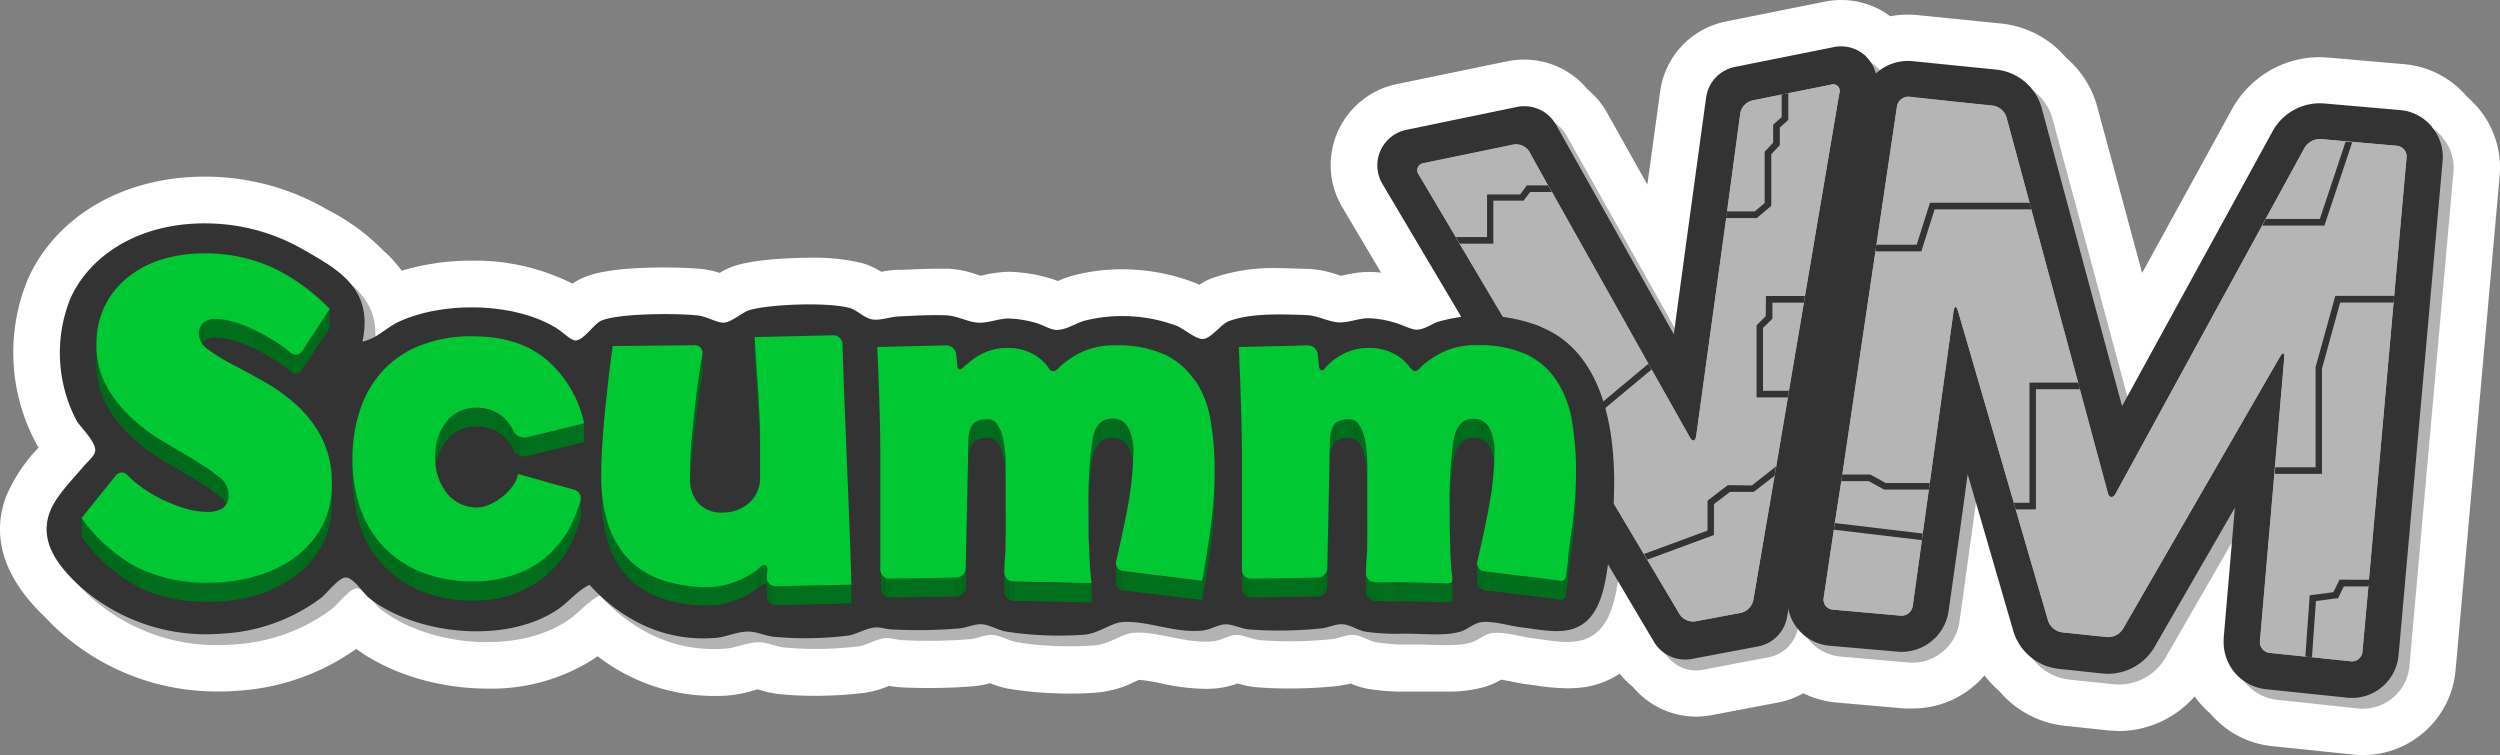 <?xml version="1.0" encoding="UTF-8" standalone="no"?>
<svg
   id="Layer_1"
   data-name="Layer 1"
   viewBox="0 0 377.579 114.04"
   version="1.1"
   sodipodi:docname="scummvm.svg"
   width="377.579"
   height="114.04"
   inkscape:version="1.1 (c68e22c387, 2021-05-23)"
   xmlns:inkscape="http://www.inkscape.org/namespaces/inkscape"
   xmlns:sodipodi="http://sodipodi.sourceforge.net/DTD/sodipodi-0.dtd"
   xmlns="http://www.w3.org/2000/svg"
   xmlns:svg="http://www.w3.org/2000/svg">
  <rect x="0" y="0" width="377.579" height="114.04" fill="#808080" stroke="none"/>
  <sodipodi:namedview
     id="namedview597"
     pagecolor="#ffffff"
     bordercolor="#666666"
     borderopacity="1.0"
     inkscape:pageshadow="2"
     inkscape:pageopacity="0.0"
     inkscape:pagecheckerboard="0"
     showgrid="false"
     fit-margin-top="0"
     fit-margin-left="0"
     fit-margin-right="0"
     fit-margin-bottom="0"
     inkscape:zoom="1.113"
     inkscape:cx="189.12848"
     inkscape:cy="56.603774"
     inkscape:window-width="1920"
     inkscape:window-height="1138"
     inkscape:window-x="-8"
     inkscape:window-y="-8"
     inkscape:window-maximized="1"
     inkscape:current-layer="Layer_1" />
  <defs
     id="defs164">
    <clipPath
       id="clip-path">
      <path
         d="m 519.35,72.59 v 2.84 c 0,-1 0,-2 -0.11,-2.87 A 11.07,11.07 0 0 0 518.8,70.11 5.05,5.05 0 0 0 518,68.4 1.66,1.66 0 0 0 516.63,67.76 c -1.25,0 -2.05,0.35 -2.39,1 a 4.67,4.67 0 0 0 -0.5,2 V 68 a 4.67,4.67 0 0 1 0.5,-2 c 0.34,-0.69 1.14,-1 2.39,-1 a 1.63,1.63 0 0 1 1.37,0.64 5.05,5.05 0 0 1 0.83,1.71 11.07,11.07 0 0 1 0.44,2.45 c 0.07,0.92 0.11,1.88 0.11,2.87 z"
         fill="none"
         id="path2" />
    </clipPath>
    <clipPath
       id="clip-path-2">
      <path
         d="m 500.46,74.63 v 2.84 c 0,-1.44 0,-2.84 0,-4.2 0,-2.73 -0.07,-5.41 -0.14,-8.06 -0.07,-2.65 -0.18,-5.55 -0.32,-8.32 v -2.84 q 0.21,4.34 0.32,8.31 c 0.07,2.66 0.12,5.34 0.14,8.07 0,1.36 0,2.76 0,4.2 z"
         fill="none"
         id="path5" />
    </clipPath>
    <clipPath
       id="clip-path-3">
      <path
         d="m 538.57,70.32 v 2.84 A 7.74,7.74 0 0 0 537.74,69 2.67,2.67 0 0 0 535.39,67.76 c -1.63,0 -2.65,1.11 -3,3.34 a 64.4,64.4 0 0 0 -0.58,10.16 v -2.84 a 64.4,64.4 0 0 1 0.58,-10.16 c 0.38,-2.23 1.4,-3.34 3,-3.34 a 2.67,2.67 0 0 1 2.35,1.24 7.74,7.74 0 0 1 0.83,4.16 z"
         fill="none"
         id="path8" />
    </clipPath>
    <clipPath
       id="clip-path-5">
      <path
         d="m 536,89.59 v -2.84 a 1.21,1.21 0 0 0 1.1,1.21 V 90.8 A 1.22,1.22 0 0 1 536,89.59 Z"
         fill="none"
         id="path11" />
    </clipPath>
    <clipPath
       id="clip-path-6">
      <path
         d="m 513.3,87.49 v 2.84 a 1.44,1.44 0 0 1 -1.42,1.39 v -2.84 a 1.44,1.44 0 0 0 1.42,-1.39 z"
         fill="none"
         id="path14" />
    </clipPath>
    <clipPath
       id="clip-path-7">
      <path
         d="m 501.8,89.05 v 2.84 a 1.37,1.37 0 0 1 -1.39,-1.35 V 87.7 a 1.37,1.37 0 0 0 1.39,1.35 z"
         fill="none"
         id="path17" />
    </clipPath>
    <clipPath
       id="clip-path-8">
      <path
         d="m 550.86,72.88 v 2.84 a 61.62,61.62 0 0 1 -0.54,8 c -0.1,0.79 -0.21,1.57 -0.32,2.36 -0.11,0.79 -0.26,1.85 -0.34,2.79 0,0.62 -0.11,1.23 -0.22,1.84 -0.07,0.4 -0.05,1 -0.35,1.32 a 0.64,0.64 0 0 1 -0.5,0.2 c -0.23,0 -0.47,-0.07 -0.69,-0.09 -0.62,-0.07 -1.24,-0.21 -1.87,-0.28 l -3.11,-0.36 -4.88,-0.6 v -2.82 l 4.88,0.6 L 546,89 c 0.63,0.07 1.25,0.21 1.87,0.27 a 5.21,5.21 0 0 0 0.69,0.1 0.64,0.64 0 0 0 0.5,-0.2 c 0.3,-0.32 0.28,-0.92 0.35,-1.32 0.11,-0.61 0.17,-1.23 0.22,-1.84 0.08,-0.94 0.2,-1.86 0.34,-2.79 0.14,-0.93 0.22,-1.57 0.32,-2.36 a 61.62,61.62 0 0 0 0.54,-8 z"
         fill="none"
         id="path20" />
    </clipPath>
    <clipPath
       id="clip-path-9">
      <path
         d="m 519.11,91 v -2.82 a 1.37,1.37 0 0 0 1.36,1.35 v 2.84 A 1.37,1.37 0 0 1 519.11,91 Z"
         fill="none"
         id="path23" />
    </clipPath>
    <clipPath
       id="clip-path-11">
      <path
         d="m 532.22,89.23 v 2.85 a 0.44,0.44 0 0 1 -0.39,0.5 3,3 0 0 1 -0.61,0.06 c -0.41,0 -0.84,-0.06 -1.23,-0.07 l -2.86,-0.06 -3,-0.06 v -2.84 l 3,0.06 2.86,0.06 c 0.39,0 0.82,0.07 1.23,0.07 a 3,3 0 0 0 0.61,-0.06 0.45,0.45 0 0 0 0.39,-0.51 z"
         fill="none"
         id="path26" />
    </clipPath>
    <clipPath
       id="clip-path-12">
      <path
         d="m 464.77,72.59 v 2.84 c 0,-1 0,-2 -0.11,-2.87 a 11.1,11.1 0 0 0 -0.43,-2.45 5.45,5.45 0 0 0 -0.83,-1.71 1.69,1.69 0 0 0 -1.38,-0.64 c -1.25,0 -2,0.35 -2.38,1 a 4.55,4.55 0 0 0 -0.51,2 V 68 a 4.55,4.55 0 0 1 0.51,-2 c 0.34,-0.69 1.13,-1 2.38,-1 a 1.66,1.66 0 0 1 1.38,0.64 5.45,5.45 0 0 1 0.83,1.71 11.1,11.1 0 0 1 0.43,2.45 c 0.07,0.92 0.11,1.88 0.11,2.87 z"
         fill="none"
         id="path29" />
    </clipPath>
    <clipPath
       id="clip-path-14">
      <path
         d="m 445.89,74.63 v 2.84 c 0,-1.44 0,-2.84 0,-4.2 0,-2.73 -0.07,-5.41 -0.14,-8.06 -0.07,-2.65 -0.19,-5.42 -0.33,-8.31 v -2.84 q 0.21,4.32 0.33,8.3 c 0.07,2.66 0.11,5.34 0.14,8.07 -0.01,1.36 0,2.76 0,4.2 z"
         fill="none"
         id="path32" />
    </clipPath>
    <clipPath
       id="clip-path-15">
      <path
         d="m 484,70.32 v 2.84 A 7.84,7.84 0 0 0 483.17,69 2.69,2.69 0 0 0 480.82,67.76 c -1.64,0 -2.65,1.12 -3,3.34 a 65.65,65.65 0 0 0 -0.58,10.16 v -2.84 a 65.65,65.65 0 0 1 0.58,-10.16 c 0.39,-2.22 1.4,-3.34 3,-3.34 a 2.69,2.69 0 0 1 2.35,1.24 7.84,7.84 0 0 1 0.83,4.16 z"
         fill="none"
         id="path35" />
    </clipPath>
    <clipPath
       id="clip-path-17">
      <path
         d="m 481.38,89.59 v -2.84 a 1.21,1.21 0 0 0 1.11,1.25 v 2.8 a 1.21,1.21 0 0 1 -1.11,-1.21 z"
         fill="none"
         id="path38" />
    </clipPath>
    <clipPath
       id="clip-path-18">
      <path
         d="m 458.73,87.49 v 2.84 a 1.45,1.45 0 0 1 -1.42,1.39 v -2.84 a 1.45,1.45 0 0 0 1.42,-1.39 z"
         fill="none"
         id="path41" />
    </clipPath>
    <clipPath
       id="clip-path-19">
      <path
         d="m 447.22,89.05 v 2.84 a 1.37,1.37 0 0 1 -1.39,-1.35 V 87.7 a 1.37,1.37 0 0 0 1.39,1.35 z"
         fill="none"
         id="path44" />
    </clipPath>
    <clipPath
       id="clip-path-20">
      <path
         d="m 496.29,72.88 v 2.84 a 60.22,60.22 0 0 1 -0.55,8 c -0.37,2.85 -0.82,5.69 -1.33,8.52 v -2.81 c 0.51,-2.83 1,-5.67 1.33,-8.53 a 60,60 0 0 0 0.55,-8.02 z"
         fill="none"
         id="path47" />
    </clipPath>
    <clipPath
       id="clip-path-21">
      <path
         d="m 464.53,91 v -2.82 a 1.37,1.37 0 0 0 1.34,1.35 v 2.84 A 1.37,1.37 0 0 1 464.53,91 Z"
         fill="none"
         id="path50" />
    </clipPath>
    <clipPath
       id="clip-path-22">
      <path
         d="m 427.65,73.61 v 2.84 q 0,-3.27 0,-5.7 c 0,-1.56 -0.08,-3.13 -0.15,-4.7 -0.07,-1.57 -0.17,-3.18 -0.29,-4.77 -0.12,-1.59 -0.25,-3.64 -0.4,-5.91 v -2.85 c 0.15,2.28 0.28,4.26 0.4,5.92 0.12,1.66 0.22,3.25 0.29,4.77 0.07,1.52 0.12,3.09 0.15,4.7 0.03,1.61 0,3.52 0,5.7 z"
         fill="none"
         id="path53" />
    </clipPath>
    <clipPath
       id="clip-path-23">
      <path
         d="m 419,54.87 v 2.85 a 1.49,1.49 0 0 1 0,0.21 c 0,0.15 -0.5,2.92 -0.79,5.2 -0.29,2.28 -0.5,4.37 -0.72,6.56 a 66.45,66.45 0 0 0 -0.36,7.19 V 74 a 68.55,68.55 0 0 1 0.36,-7.19 c 0.24,-2.38 0.48,-4.56 0.72,-6.56 0.29,-2.28 0.76,-5 0.79,-5.2 a 1.5,1.5 0 0 0 0,-0.18 z"
         fill="none"
         id="path56" />
    </clipPath>
    <clipPath
       id="clip-path-24">
      <path
         d="m 428.75,87.75 v 2.84 c 0,-0.37 -0.07,-0.69 -0.33,-0.78 a 0.3,0.3 0 0 0 -0.13,0 c -0.41,0 -0.87,0.6 -1.15,0.8 a 13.31,13.31 0 0 1 -2.21,1.32 13.05,13.05 0 0 1 -2.5,0.89 10.84,10.84 0 0 1 -2.54,0.32 20.78,20.78 0 0 1 -7.36,-1.14 12.84,12.84 0 0 1 -5,-3.32 13.56,13.56 0 0 1 -2.9,-5.25 23.57,23.57 0 0 1 -0.94,-6.93 v -2.89 a 23.61,23.61 0 0 0 0.94,6.93 13.63,13.63 0 0 0 2.9,5.25 12.84,12.84 0 0 0 5,3.32 20.78,20.78 0 0 0 7.36,1.17 10.84,10.84 0 0 0 2.54,-0.32 13.05,13.05 0 0 0 2.5,-0.89 13.31,13.31 0 0 0 2.21,-1.32 c 0.28,-0.2 0.74,-0.8 1.15,-0.8 a 0.3,0.3 0 0 1 0.13,0 c 0.26,0.09 0.33,0.41 0.33,0.78 z"
         fill="none"
         id="path59" />
    </clipPath>
    <clipPath
       id="clip-path-27">
      <path
         d="M 430.06,90.18 V 93 a 1.37,1.37 0 0 1 -1.4,-1.35 v -2.82 a 1.37,1.37 0 0 0 1.4,1.35 z"
         fill="none"
         id="path62" />
    </clipPath>
    <clipPath
       id="clip-path-29">
      <path
         d="m 392.29,67.72 v 2.84 a 2.2,2.2 0 0 1 -0.36,0 1.74,1.74 0 0 1 -1.55,-1 7.13,7.13 0 0 0 -1.43,-2 6.14,6.14 0 0 0 -4.52,-1.49 5,5 0 0 0 -2.06,0.46 5.73,5.73 0 0 0 -1.88,1.35 V 65.1 a 5.73,5.73 0 0 1 1.88,-1.35 5,5 0 0 1 2.06,-0.46 6.14,6.14 0 0 1 4.57,1.49 7.13,7.13 0 0 1 1.43,2 1.74,1.74 0 0 0 1.55,1 2.2,2.2 0 0 0 0.36,0 z"
         fill="none"
         id="path65" />
    </clipPath>
    <clipPath
       id="clip-path-31">
      <path
         d="m 380.49,65.1 v 2.84 a 7.14,7.14 0 0 0 -1.37,2.24 8.37,8.37 0 0 0 -0.55,3.2 v -2.85 a 8.35,8.35 0 0 1 0.55,-3.19 7.14,7.14 0 0 1 1.37,-2.24 z"
         fill="none"
         id="path68" />
    </clipPath>
    <clipPath
       id="clip-path-32">
      <path
         d="m 400.56,76.85 v 2.84 a 1.06,1.06 0 0 1 -0.06,0.39 23.61,23.61 0 0 1 -2,4.73 16.56,16.56 0 0 1 -3.8,4.23 15.29,15.29 0 0 1 -4.77,2.48 17.94,17.94 0 0 1 -5.35,0.82 20.88,20.88 0 0 1 -8.31,-1.5 15.73,15.73 0 0 1 -9.12,-9.84 22.68,22.68 0 0 1 -1.08,-7 v -2.9 a 22.68,22.68 0 0 0 1.08,7 15.73,15.73 0 0 0 9.11,9.9 20.88,20.88 0 0 0 8.31,1.5 17.94,17.94 0 0 0 5.35,-0.82 15.1,15.1 0 0 0 4.77,-2.49 16.34,16.34 0 0 0 3.8,-4.22 23.61,23.61 0 0 0 2,-4.73 1.06,1.06 0 0 0 0.07,-0.39 z"
         fill="none"
         id="path71" />
    </clipPath>
    <clipPath
       id="clip-path-35">
      <path
         d="m 358.49,54.62 v 2.84 a 1.19,1.19 0 0 1 -1,0.56 1.23,1.23 0 0 1 -0.81,-0.31 23,23 0 0 0 -2.21,-1.63 33.63,33.63 0 0 0 -3.41,-1.89 19,19 0 0 0 -3.12,-1.19 10,10 0 0 0 -2.54,-0.39 2.54,2.54 0 0 0 -1.92,0.64 2.27,2.27 0 0 0 -0.62,1.64 v -2.82 a 2.26,2.26 0 0 1 0.62,-1.64 2.55,2.55 0 0 1 1.92,-0.65 10,10 0 0 1 2.54,0.4 19,19 0 0 1 3.12,1.17 33.63,33.63 0 0 1 3.41,1.89 23,23 0 0 1 2.21,1.63 1.23,1.23 0 0 0 0.81,0.31 1.19,1.19 0 0 0 1,-0.56 z"
         fill="none"
         id="path74" />
    </clipPath>
    <clipPath
       id="clip-path-38">
      <path
         d="m 347.36,76.24 v 2.84 a 3.38,3.38 0 0 0 -1.49,-2.57 30.48,30.48 0 0 0 -3.7,-2.53 l -4.79,-2.85 a 28.44,28.44 0 0 1 -4.79,-3.6 19.55,19.55 0 0 1 -3.7,-4.74 12.52,12.52 0 0 1 -1.48,-6.17 v -2.84 a 12.52,12.52 0 0 0 1.48,6.22 19.55,19.55 0 0 0 3.7,4.74 28.44,28.44 0 0 0 4.79,3.6 l 4.79,2.85 a 30.48,30.48 0 0 1 3.7,2.53 3.38,3.38 0 0 1 1.49,2.52 z"
         fill="none"
         id="path77" />
    </clipPath>
    <clipPath
       id="clip-path-39">
      <path
         d="m 363,74.74 v 2.84 a 13.09,13.09 0 0 1 -1.63,6.66 14.34,14.34 0 0 1 -4.25,4.64 18.79,18.79 0 0 1 -5.91,2.71 25.58,25.58 0 0 1 -6.64,0.89 23.62,23.62 0 0 1 -11.21,-2.42 24.85,24.85 0 0 1 -8.16,-7.35 v -2.84 a 24.85,24.85 0 0 0 8.16,7.35 23.62,23.62 0 0 0 11.21,2.42 25.58,25.58 0 0 0 6.64,-0.89 19,19 0 0 0 5.87,-2.75 14.34,14.34 0 0 0 4.25,-4.64 13.09,13.09 0 0 0 1.67,-6.62 z"
         fill="none"
         id="path80" />
    </clipPath>
    <clipPath
       id="clip-path-42">
      <path
         d="m 517.71,71 v 2.8 c 0,-1 0,-2 -0.11,-2.88 a 11.21,11.21 0 0 0 -0.43,-2.45 5.28,5.28 0 0 0 -0.83,-1.7 1.66,1.66 0 0 0 -1.38,-0.64 c -1.25,0 -2,0.34 -2.38,1 a 4.51,4.51 0 0 0 -0.51,2 v -2.79 a 4.51,4.51 0 0 1 0.51,-2 c 0.34,-0.69 1.13,-1 2.38,-1 a 1.68,1.68 0 0 1 1.38,0.63 5.45,5.45 0 0 1 0.83,1.71 11.21,11.21 0 0 1 0.43,2.45 c 0.07,0.92 0.11,1.88 0.11,2.88 z"
         fill="none"
         id="path83" />
    </clipPath>
    <clipPath
       id="clip-path-43">
      <path
         d="m 498.83,73 v 2.84 c 0,-1.44 0,-2.84 0,-4.2 0,-2.72 -0.07,-5.41 -0.15,-8.06 -0.08,-2.65 -0.18,-5.54 -0.32,-8.31 v -2.85 q 0.21,4.34 0.32,8.31 c 0.08,2.65 0.12,5.34 0.15,8.06 -0.01,1.36 0,2.76 0,4.21 z"
         fill="none"
         id="path86" />
    </clipPath>
    <clipPath
       id="clip-path-44">
      <path
         d="m 536.94,68.68 v 2.84 a 7.8,7.8 0 0 0 -0.83,-4.15 2.67,2.67 0 0 0 -2.35,-1.24 q -2.46,0 -3,3.34 a 64.25,64.25 0 0 0 -0.58,10.15 v -2.84 a 64.48,64.48 0 0 1 0.58,-10.16 q 0.59,-3.33 3,-3.33 a 2.67,2.67 0 0 1 2.35,1.24 7.8,7.8 0 0 1 0.83,4.15 z"
         fill="none"
         id="path89" />
    </clipPath>
    <clipPath
       id="clip-path-45">
      <path
         d="m 534.32,88 v -2.89 a 1.21,1.21 0 0 0 1.11,1.21 v 2.85 A 1.22,1.22 0 0 1 534.32,88 Z"
         fill="none"
         id="path92" />
    </clipPath>
    <clipPath
       id="clip-path-46">
      <path
         d="m 511.67,85.85 v 2.84 a 1.45,1.45 0 0 1 -1.42,1.39 v -2.84 a 1.45,1.45 0 0 0 1.42,-1.39 z"
         fill="none"
         id="path95" />
    </clipPath>
    <clipPath
       id="clip-path-47">
      <path
         d="m 500.16,87.41 v 2.84 a 1.35,1.35 0 0 1 -1.38,-1.35 v -2.84 a 1.35,1.35 0 0 0 1.38,1.35 z"
         fill="none"
         id="path98" />
    </clipPath>
    <clipPath
       id="clip-path-48">
      <path
         d="m 549.23,71.24 v 2.84 a 61.82,61.82 0 0 1 -0.55,8 c -0.1,0.78 -0.21,1.57 -0.32,2.35 -0.14,0.94 -0.26,1.85 -0.34,2.8 0,0.61 -0.11,1.22 -0.21,1.83 -0.07,0.4 0,1 -0.35,1.33 a 0.65,0.65 0 0 1 -0.5,0.19 c -0.23,0 -0.48,-0.07 -0.69,-0.09 -0.63,-0.07 -1.25,-0.21 -1.88,-0.28 l -3.1,-0.35 -4.89,-0.6 v -2.81 l 4.89,0.6 3.1,0.35 c 0.63,0.07 1.25,0.21 1.88,0.28 0.21,0 0.46,0.09 0.69,0.09 a 0.62,0.62 0 0 0 0.5,-0.2 c 0.3,-0.32 0.28,-0.92 0.35,-1.32 0.1,-0.61 0.16,-1.22 0.21,-1.83 0.08,-1 0.2,-1.87 0.34,-2.8 0.14,-0.93 0.22,-1.57 0.32,-2.35 a 61.82,61.82 0 0 0 0.55,-8.03 z"
         fill="none"
         id="path101" />
    </clipPath>
    <clipPath
       id="clip-path-49">
      <path
         d="m 517.47,89.39 v -2.84 a 1.36,1.36 0 0 0 1.36,1.34 v 2.84 a 1.36,1.36 0 0 1 -1.36,-1.34 z"
         fill="none"
         id="path104" />
    </clipPath>
    <clipPath
       id="clip-path-50">
      <path
         d="m 530.58,87.6 v 2.84 a 0.44,0.44 0 0 1 -0.38,0.5 2.48,2.48 0 0 1 -0.61,0.06 c -0.42,0 -0.85,-0.06 -1.24,-0.07 l -2.86,-0.06 -3,-0.06 V 88 l 3,0.06 2.86,0.06 c 0.39,0 0.82,0.07 1.24,0.07 a 2.48,2.48 0 0 0 0.61,-0.06 0.44,0.44 0 0 0 0.38,-0.53 z"
         fill="none"
         id="path107" />
    </clipPath>
    <clipPath
       id="clip-path-51">
      <path
         d="m 463.13,71 v 2.8 c 0,-1 0,-2 -0.11,-2.88 a 11.21,11.21 0 0 0 -0.43,-2.45 5.09,5.09 0 0 0 -0.83,-1.7 1.64,1.64 0 0 0 -1.37,-0.64 c -1.26,0 -2.05,0.34 -2.39,1 a 4.49,4.49 0 0 0 -0.5,2 v -2.79 a 4.49,4.49 0 0 1 0.5,-2 c 0.34,-0.69 1.13,-1 2.39,-1 a 1.66,1.66 0 0 1 1.37,0.63 5.24,5.24 0 0 1 0.83,1.71 11.21,11.21 0 0 1 0.43,2.45 c 0.08,0.92 0.11,1.88 0.11,2.88 z"
         fill="none"
         id="path110" />
    </clipPath>
    <clipPath
       id="clip-path-52">
      <path
         d="m 444.25,73 v 2.84 c 0,-1.44 0,-2.84 0,-4.2 q 0,-4.08 -0.14,-8.06 -0.14,-3.98 -0.33,-8.31 v -2.85 q 0.23,4.34 0.33,8.31 0.1,3.97 0.14,8.06 c 0,1.36 0,2.76 0,4.21 z"
         fill="none"
         id="path113" />
    </clipPath>
    <clipPath
       id="clip-path-53">
      <path
         d="m 482.36,68.68 v 2.84 a 7.8,7.8 0 0 0 -0.83,-4.15 2.66,2.66 0 0 0 -2.35,-1.24 q -2.46,0 -3,3.34 a 64.25,64.25 0 0 0 -0.58,10.15 v -2.84 a 64.48,64.48 0 0 1 0.58,-10.16 q 0.57,-3.33 3,-3.33 a 2.66,2.66 0 0 1 2.35,1.24 7.8,7.8 0 0 1 0.83,4.15 z"
         fill="none"
         id="path116" />
    </clipPath>
    <clipPath
       id="clip-path-54">
      <path
         d="m 479.75,88 v -2.88 a 1.22,1.22 0 0 0 1.1,1.21 v 2.84 A 1.22,1.22 0 0 1 479.75,88 Z"
         fill="none"
         id="path119" />
    </clipPath>
    <clipPath
       id="clip-path-55">
      <path
         d="m 457.09,85.85 v 2.84 a 1.43,1.43 0 0 1 -1.42,1.39 v -2.84 a 1.43,1.43 0 0 0 1.42,-1.39 z"
         fill="none"
         id="path122" />
    </clipPath>
    <clipPath
       id="clip-path-56">
      <path
         d="m 445.59,87.41 v 2.84 A 1.36,1.36 0 0 1 444.2,88.9 v -2.84 a 1.36,1.36 0 0 0 1.39,1.35 z"
         fill="none"
         id="path125" />
    </clipPath>
    <clipPath
       id="clip-path-57">
      <path
         d="m 494.65,71.24 v 2.84 a 61.78,61.78 0 0 1 -0.54,8 c -0.38,2.85 -0.82,5.69 -1.34,8.52 v -2.81 c 0.52,-2.83 1,-5.67 1.34,-8.52 a 61.78,61.78 0 0 0 0.54,-8.03 z"
         fill="none"
         id="path128" />
    </clipPath>
    <clipPath
       id="clip-path-58">
      <path
         d="m 462.9,89.39 v -2.84 a 1.36,1.36 0 0 0 1.33,1.34 v 2.84 a 1.36,1.36 0 0 1 -1.33,-1.34 z"
         fill="none"
         id="path131" />
    </clipPath>
    <clipPath
       id="clip-path-59">
      <path
         d="m 426,72 v 2.84 q 0,-3.28 0,-5.7 c 0,-1.57 -0.07,-3.14 -0.15,-4.7 -0.08,-1.56 -0.17,-3.19 -0.29,-4.78 -0.12,-1.59 -0.25,-3.63 -0.39,-5.91 v -2.86 q 0.21,3.42 0.39,5.91 c 0.12,1.66 0.22,3.26 0.29,4.78 0.07,1.52 0.12,3.08 0.15,4.7 0.03,1.62 0,3.51 0,5.72 z"
         fill="none"
         id="path134" />
    </clipPath>
    <clipPath
       id="clip-path-60">
      <path
         d="m 417.32,53.24 v 2.84 a 0.86,0.86 0 0 1 0,0.22 c 0,0.14 -0.49,2.92 -0.78,5.2 -0.29,2.28 -0.51,4.36 -0.73,6.55 a 72,72 0 0 0 -0.36,7.19 V 72.4 a 71.37,71.37 0 0 1 0.36,-7.19 c 0.24,-2.38 0.49,-4.56 0.73,-6.55 0.29,-2.28 0.76,-5.06 0.78,-5.2 a 0.86,0.86 0 0 0 0,-0.22 z"
         fill="none"
         id="path137" />
    </clipPath>
    <clipPath
       id="clip-path-61">
      <path
         d="M 427.12,86.11 V 89 c 0,-0.36 -0.07,-0.69 -0.34,-0.78 h -0.12 c -0.41,0 -0.88,0.6 -1.16,0.81 a 14.35,14.35 0 0 1 -2.2,1.31 13.15,13.15 0 0 1 -2.51,0.89 10.26,10.26 0 0 1 -2.53,0.32 20.94,20.94 0 0 1 -7.36,-1.16 12.86,12.86 0 0 1 -5,-3.33 13.72,13.72 0 0 1 -2.9,-5.24 23.66,23.66 0 0 1 -0.94,-6.93 V 72 a 23.66,23.66 0 0 0 0.94,6.93 13.72,13.72 0 0 0 2.9,5.24 12.86,12.86 0 0 0 5,3.33 20.94,20.94 0 0 0 7.36,1.16 10.26,10.26 0 0 0 2.53,-0.32 13.15,13.15 0 0 0 2.51,-0.89 14.35,14.35 0 0 0 2.2,-1.31 c 0.28,-0.21 0.75,-0.81 1.16,-0.81 h 0.12 c 0.27,0.09 0.34,0.42 0.34,0.78 z"
         fill="none"
         id="path140" />
    </clipPath>
    <clipPath
       id="clip-path-62">
      <path
         d="m 428.42,88.54 v 2.84 A 1.35,1.35 0 0 1 427,90 v -2.8 a 1.35,1.35 0 0 0 1.39,1.34 z"
         fill="none"
         id="path143" />
    </clipPath>
    <clipPath
       id="clip-path-63">
      <path
         d="m 390.65,66.08 v 2.84 a 1.47,1.47 0 0 1 -0.36,0 1.69,1.69 0 0 1 -1.54,-1 7.18,7.18 0 0 0 -1.44,-2 6.1,6.1 0 0 0 -4.52,-1.5 5.08,5.08 0 0 0 -2.06,0.47 5.52,5.52 0 0 0 -1.87,1.34 v -2.77 a 5.69,5.69 0 0 1 1.87,-1.35 5.24,5.24 0 0 1 2.06,-0.46 6.14,6.14 0 0 1 4.52,1.49 7.57,7.57 0 0 1 1.44,2 1.71,1.71 0 0 0 1.54,1 1.47,1.47 0 0 0 0.36,0 z"
         fill="none"
         id="path146" />
    </clipPath>
    <clipPath
       id="clip-path-64">
      <path
         d="m 378.86,63.46 v 2.84 a 7.09,7.09 0 0 0 -1.38,2.24 8.61,8.61 0 0 0 -0.54,3.2 V 68.9 a 8.61,8.61 0 0 1 0.54,-3.2 7,7 0 0 1 1.38,-2.24 z"
         fill="none"
         id="path149" />
    </clipPath>
    <clipPath
       id="clip-path-65">
      <path
         d="m 398.93,75.21 v 2.84 a 1.39,1.39 0 0 1 -0.06,0.4 23.63,23.63 0 0 1 -2,4.72 16.2,16.2 0 0 1 -3.79,4.23 15.4,15.4 0 0 1 -4.77,2.48 17.67,17.67 0 0 1 -5.35,0.82 21.11,21.11 0 0 1 -8.32,-1.49 16.36,16.36 0 0 1 -5.74,-4 16,16 0 0 1 -3.36,-5.86 22.45,22.45 0 0 1 -1.09,-7 v -2.89 a 22.45,22.45 0 0 0 1.09,7 16.06,16.06 0 0 0 3.36,5.86 16.36,16.36 0 0 0 5.74,4 21.11,21.11 0 0 0 8.32,1.49 17.67,17.67 0 0 0 5.35,-0.82 15.4,15.4 0 0 0 4.77,-2.48 16.36,16.36 0 0 0 3.79,-4.23 23.63,23.63 0 0 0 2,-4.72 1.39,1.39 0 0 0 0.06,-0.35 z"
         fill="none"
         id="path152" />
    </clipPath>
    <clipPath
       id="clip-path-66">
      <path
         d="m 356.86,53 v 2.84 a 1.22,1.22 0 0 1 -1,0.57 1.25,1.25 0 0 1 -0.81,-0.31 21.22,21.22 0 0 0 -2.21,-1.63 29.29,29.29 0 0 0 -3.41,-1.89 19.14,19.14 0 0 0 -3.12,-1.18 9.89,9.89 0 0 0 -2.54,-0.39 2.54,2.54 0 0 0 -1.92,0.64 2.27,2.27 0 0 0 -0.62,1.64 v -2.86 a 2.27,2.27 0 0 1 0.62,-1.64 2.54,2.54 0 0 1 1.92,-0.64 9.89,9.89 0 0 1 2.54,0.39 19.14,19.14 0 0 1 3.12,1.18 29.29,29.29 0 0 1 3.41,1.89 19.72,19.72 0 0 1 2.16,1.63 1.25,1.25 0 0 0 0.81,0.31 1.22,1.22 0 0 0 1.05,-0.55 z"
         fill="none"
         id="path155" />
    </clipPath>
    <clipPath
       id="clip-path-67">
      <path
         d="m 345.72,74.6 v 2.84 a 3.38,3.38 0 0 0 -1.48,-2.57 32.75,32.75 0 0 0 -3.71,-2.53 c -1.47,-0.88 -3.07,-1.82 -4.78,-2.85 a 27.53,27.53 0 0 1 -4.79,-3.6 19.31,19.31 0 0 1 -3.7,-4.74 12.49,12.49 0 0 1 -1.49,-6.15 v -2.86 a 12.49,12.49 0 0 0 1.49,6.17 19.31,19.31 0 0 0 3.7,4.74 27.53,27.53 0 0 0 4.79,3.6 l 4.78,2.85 a 32.75,32.75 0 0 1 3.71,2.5 3.38,3.38 0 0 1 1.48,2.6 z"
         fill="none"
         id="path158" />
    </clipPath>
    <clipPath
       id="clip-path-68">
      <path
         d="m 361.32,73.1 v 2.84 a 13.06,13.06 0 0 1 -1.63,6.67 14.19,14.19 0 0 1 -4.25,4.63 18.79,18.79 0 0 1 -5.91,2.76 25.1,25.1 0 0 1 -6.64,0.89 23.53,23.53 0 0 1 -11.21,-2.42 24.81,24.81 0 0 1 -8.16,-7.34 v -2.89 a 24.81,24.81 0 0 0 8.16,7.34 23.65,23.65 0 0 0 11.21,2.42 25.1,25.1 0 0 0 6.64,-0.89 18.79,18.79 0 0 0 5.91,-2.71 14.19,14.19 0 0 0 4.25,-4.63 13.06,13.06 0 0 0 1.63,-6.67 z"
         fill="none"
         id="path161" />
    </clipPath>
  </defs>
  <g
     id="g1629"
     transform="translate(-311.2,5.4236909e-5)">
    <path
       d="m 668.07,110.5 a 10.28,10.28 0 0 1 -1.1,-0.06 l -12.27,-1.27 a 10.6,10.6 0 0 1 -7.18,-3.93 10.66,10.66 0 0 1 -4,-8.07 l -2.29,4 a 11.7,11.7 0 0 1 -10,5.73 11.07,11.07 0 0 1 -1.15,-0.06 l -6.83,-0.73 a 11.47,11.47 0 0 1 -7.61,-4.19 11.41,11.41 0 0 1 -3.74,-5.58 l -1.08,-3.69 -0.24,1.76 a 10.71,10.71 0 0 1 -10.57,9.2 c -0.31,0 -0.62,0 -0.93,0 l -10.24,-0.89 a 10.62,10.62 0 0 1 -5.46,-2.11 8.86,8.86 0 0 1 -4.36,2.16 l -10,1.9 a 9.16,9.16 0 0 1 -1.66,0.16 8.92,8.92 0 0 1 -7.08,-3.48 8.85,8.85 0 0 1 -2.28,-2.63 l -1.54,-2.59 a 9.21,9.21 0 0 1 -6.67,4.2 13.59,13.59 0 0 1 -1.85,0.12 30.79,30.79 0 0 1 -4.27,-0.39 c -0.47,-0.07 -0.93,-0.14 -1.39,-0.19 -0.8,-0.1 -1.58,-0.26 -2.33,-0.42 a 14.63,14.63 0 0 0 -2.61,-0.39 h -0.24 c -0.13,0.06 -0.36,0.2 -0.54,0.31 a 9.13,9.13 0 0 1 -2.14,1 16.83,16.83 0 0 1 -4.75,0.56 c -0.77,0 -1.57,0 -2.39,0 -0.82,0 -1.63,0 -2.48,0 h -0.95 a 28.77,28.77 0 0 1 -5.53,-0.38 10.84,10.84 0 0 1 -2.16,-0.74 c -0.22,-0.1 -0.54,-0.24 -0.72,-0.3 l -0.63,0.17 a 11.93,11.93 0 0 1 -2,0.44 68.06,68.06 0 0 1 -6.89,0.34 c -1.68,0 -3.23,-0.06 -4.62,-0.18 a 12.07,12.07 0 0 1 -2.43,-0.53 c -0.25,-0.07 -0.6,-0.18 -0.8,-0.22 l -0.63,0.22 a 10,10 0 0 1 -2.53,0.68 14.85,14.85 0 0 1 -1.66,0.09 30.24,30.24 0 0 1 -6,-0.78 22.61,22.61 0 0 0 -4.05,-0.58 5,5 0 0 0 -0.55,0 8.06,8.06 0 0 0 -1.3,0.53 13.08,13.08 0 0 1 -4.45,1.31 c -1.1,0.1 -2.46,0.16 -3.91,0.16 a 53.36,53.36 0 0 1 -8.82,-0.67 12.79,12.79 0 0 1 -2.3,-0.72 8.76,8.76 0 0 0 -0.9,-0.33 c -0.18,0 -0.55,0.13 -0.8,0.19 a 12.52,12.52 0 0 1 -2.12,0.43 c -1.86,0.17 -4.08,0.26 -6.41,0.26 -1.41,0 -2.8,0 -4.13,-0.1 a 12.51,12.51 0 0 1 -1.64,-0.21 c -0.24,0 -0.56,-0.1 -0.68,-0.1 a 6.91,6.91 0 0 0 -1.16,0.41 11.62,11.62 0 0 1 -2.85,0.83 59.4,59.4 0 0 1 -6.87,0.4 50.46,50.46 0 0 1 -5.05,-0.24 12.71,12.71 0 0 1 -2.26,-0.49 5.91,5.91 0 0 0 -1.19,-0.28 v 0 a 7.94,7.94 0 0 0 -1.93,0.39 14.53,14.53 0 0 1 -2.6,0.54 c -0.76,0.07 -1.53,0.1 -2.29,0.1 a 25.85,25.85 0 0 1 -17.53,-7 l -0.15,0.14 a 20.72,20.72 0 0 1 -2.42,2 25.22,25.22 0 0 1 -14.1,3.85 c -6.88,0 -13.72,-2.14 -18.28,-5.73 A 10.56,10.56 0 0 1 365,93.24 l -0.06,0.06 a 14.87,14.87 0 0 1 -1.54,1.47 30.91,30.91 0 0 1 -16.82,6.06 c -0.8,0 -1.61,0.08 -2.4,0.08 a 31.89,31.89 0 0 1 -21.9,-8.4 c -0.64,-0.6 -1.2,-1.15 -1.7,-1.7 -2,-1.87 -7.76,-7.35 -5.25,-14.49 0.92,-2.6 2.95,-4.91 4.75,-6.94 l 1.07,-1.23 0.4,-0.45 c -0.21,-0.27 -0.43,-0.53 -0.59,-0.73 a 14.41,14.41 0 0 1 -1.28,-1.72 25.29,25.29 0 0 1 -1.1,-21.54 c 3.69,-8.31 12.7,-13.47 23.5,-13.47 0.84,0 1.7,0 2.56,0.09 a 33.28,33.28 0 0 1 13.91,4.23 l 0.49,0.28 c 2.72,1.56 5.52,3.16 7.62,5.59 a 13.74,13.74 0 0 1 3.67,4.8 30.82,30.82 0 0 1 12.08,-2.31 c 5.78,0 11.08,1.35 14.92,3.82 0.24,0.15 0.47,0.32 0.69,0.49 a 8.58,8.58 0 0 1 2.65,-2 c 2.46,-1 7.26,-1.25 10.85,-1.25 2,0 3.92,0.07 5.3,0.21 a 11.07,11.07 0 0 1 3,0.8 l 0.51,0.19 0.73,-0.45 a 8.75,8.75 0 0 1 2.27,-1.19 42,42 0 0 1 10.12,-1 28.85,28.85 0 0 1 7.11,0.7 8.82,8.82 0 0 1 2.44,1.16 c 0.18,0.12 0.43,0.29 0.6,0.38 0.17,0.09 0.7,-0.1 1.05,-0.17 a 15.19,15.19 0 0 1 2.19,-0.31 h 0.91 c 1.57,-0.08 3.2,-0.16 4.79,-0.16 0.64,0 1.25,0 1.85,0 a 12.75,12.75 0 0 1 3.35,0.72 7.47,7.47 0 0 0 1.39,0.38 v 0 a 8.75,8.75 0 0 0 1.44,-0.24 14.16,14.16 0 0 1 3,-0.4 19.82,19.82 0 0 1 4.84,0.74 12,12 0 0 1 1.95,0.72 l 0.58,0.24 c 0.27,-0.08 0.79,-0.32 1.16,-0.48 a 12.25,12.25 0 0 1 2.1,-0.79 25.54,25.54 0 0 1 6.44,-0.81 27.17,27.17 0 0 1 9.46,1.7 10.79,10.79 0 0 1 2.2,1.22 l 0.32,0.21 0.17,-0.15 a 8.85,8.85 0 0 1 2.68,-1.89 25.17,25.17 0 0 1 9,-1.28 c 1.5,0 3,0.06 4.15,0.1 a 12.73,12.73 0 0 1 3.48,0.73 6.61,6.61 0 0 0 1.44,0.37 v 0 A 7.12,7.12 0 0 0 515,45 a 13.86,13.86 0 0 1 2.77,-0.4 h 0.18 a 18.64,18.64 0 0 1 4.67,0.74 16.48,16.48 0 0 1 2,0.68 l 0.67,0.25 c 0.18,-0.08 0.44,-0.2 0.62,-0.3 l 0.64,-0.31 -9.57,-16.12 a 9,9 0 0 1 5.91,-13.37 l 16.73,-3.46 a 9.26,9.26 0 0 1 1.81,-0.18 8.93,8.93 0 0 1 7.04,3.47 8.9,8.9 0 0 1 2.38,2.73 l 11.2,19.92 3.36,-24.41 a 9,9 0 0 1 7.12,-7.57 l 15,-3 A 8.79,8.79 0 0 1 589.3,3.49 9,9 0 0 1 595.5,6 l 0.29,0.29 a 10.71,10.71 0 0 1 3.57,-0.61 9.76,9.76 0 0 1 1.08,0 L 613.14,7 a 11.4,11.4 0 0 1 7.63,4.17 11.33,11.33 0 0 1 3.79,5.83 l 9.06,33.56 17.8,-32.56 a 11.65,11.65 0 0 1 10.1,-5.95 c 0.31,0 0.62,0 0.93,0 l 11.52,1 a 10.55,10.55 0 0 1 7.2,3.75 l 0.15,0.19 a 10.17,10.17 0 0 1 1.48,1.45 10.48,10.48 0 0 1 2.43,7.74 l -6.65,74.61 a 10.5,10.5 0 0 1 -3.8,7.22 10.61,10.61 0 0 1 -6.71,2.49 z"
       fill="#ffffff"
       id="path166" />
    <path
       d="m 589.25,7 a 5.41,5.41 0 0 1 4.61,2.53 5.24,5.24 0 0 1 0.84,0.65 v 0 c 0.14,0.14 0.27,0.29 0.4,0.44 a 7.14,7.14 0 0 1 4.26,-1.41 h 0.73 l 12.7,1.28 a 7.93,7.93 0 0 1 5.48,3.18 7.86,7.86 0 0 1 2.92,4.2 c 0,0 7.14,26.51 11.31,42 l 22,-40.15 a 8.19,8.19 0 0 1 7,-4.13 q 0.32,0 0.63,0 l 11.52,1 a 7,7 0 0 1 4.81,2.51 v 0 a 4.46,4.46 0 0 1 0.33,0.43 7.08,7.08 0 0 1 1.31,1.2 v 0 a 7,7 0 0 1 1.63,5.18 l -6.65,74.62 a 7.07,7.07 0 0 1 -7,6.44 6.23,6.23 0 0 1 -0.74,0 l -12.27,-1.27 a 7.1,7.1 0 0 1 -5,-2.94 A 7.14,7.14 0 0 1 647,97 c 0,-0.2 0,-0.4 0,-0.6 l 1.25,-14.48 -10.1,17.5 a 8.18,8.18 0 0 1 -7,4 6.81,6.81 0 0 1 -0.78,-0.05 l -6.83,-0.72 a 8,8 0 0 1 -5.48,-3.2 8,8 0 0 1 -2.89,-4.07 l -5.64,-19.4 c -1.3,9.33 -2.5,18 -2.5,18 a 7.17,7.17 0 0 1 -7.1,6.18 h -0.63 l -10.24,-0.9 a 7.06,7.06 0 0 1 -4.89,-2.63 l -0.2,-0.28 a 6.61,6.61 0 0 1 -1.23,-1.35 5.46,5.46 0 0 1 -4.33,4.26 l -10,1.9 a 5.67,5.67 0 0 1 -1,0.1 5.47,5.47 0 0 1 -4.58,-2.5 5.51,5.51 0 0 1 -1.83,-1.82 l -5.44,-9.17 c -0.66,4.49 -2,8.49 -6.27,9.09 a 8.76,8.76 0 0 1 -1.37,0.09 44.26,44.26 0 0 1 -5.22,-0.56 46.44,46.44 0 0 0 -5.37,-0.83 6.33,6.33 0 0 0 -0.76,0 c -1.17,0.14 -2.07,1.1 -3.14,1.41 a 13.62,13.62 0 0 1 -3.77,0.42 c -1.51,0 -3.15,-0.1 -4.87,-0.1 h -1 A 26,26 0 0 1 519,97 c -1.06,-0.21 -2.15,-1 -3.3,-1.1 h -0.2 c -1,0 -2,0.52 -3.1,0.64 -1.92,0.2 -4.24,0.32 -6.51,0.32 -1.5,0 -3,-0.05 -4.32,-0.16 -1.32,-0.11 -2.5,-0.79 -3.58,-0.79 v 0 c -1.07,0 -2.27,0.81 -3.45,0.94 a 11,11 0 0 1 -1.28,0.07 c -3.46,0 -7,-1.36 -10.07,-1.36 a 8.77,8.77 0 0 0 -0.9,0 c -1.7,0.17 -3.41,1.67 -5.66,1.88 -1,0.1 -2.27,0.15 -3.59,0.15 A 50.18,50.18 0 0 1 464.8,97 c -1.21,-0.22 -2.45,-1 -3.62,-1.1 H 461 c -1,0 -2.15,0.53 -3.27,0.63 -1.85,0.17 -4,0.25 -6.09,0.25 -1.36,0 -2.71,0 -4,-0.09 -0.85,0 -1.7,-0.32 -2.48,-0.32 H 445 c -1.45,0.09 -2.88,1.1 -4.24,1.26 a 54.94,54.94 0 0 1 -6.46,0.38 c -1.62,0 -3.22,-0.07 -4.7,-0.22 -1.22,-0.13 -2.46,-0.77 -3.77,-0.79 h -0.06 c -1.74,0 -3.35,0.82 -4.8,0.94 -0.68,0.06 -1.34,0.09 -2,0.09 -7.43,0 -13.12,-3.72 -17.06,-8 l -0.12,-0.12 c -1.89,0.91 -3.11,2.59 -4.86,3.76 A 22,22 0 0 1 384.79,97 c -6,0 -12.12,-1.84 -16.11,-5 a 12.56,12.56 0 0 1 -1.32,-1.41 l -0.32,-0.23 a 10.12,10.12 0 0 1 -1.12,-1.18 1.57,1.57 0 0 0 -0.84,-0.32 v 0 c -1,0 -2.83,2.42 -3.77,3.14 a 27.21,27.21 0 0 1 -14.92,5.34 c -0.73,0 -1.45,0.07 -2.16,0.07 A 28.41,28.41 0 0 1 324.7,90 c -0.51,-0.47 -1.07,-1 -1.62,-1.61 v 0 C 320.58,86 317,82.2 318.67,77.48 c 0.85,-2.43 3.35,-4.91 5.18,-7.07 0.67,-0.79 1.68,-1.57 1.73,-2.35 0.08,-1.41 -2.24,-3.52 -2.83,-4.56 a 22,22 0 0 1 -0.94,-18.37 c 2.9,-6.54 10.25,-11.39 20.3,-11.39 0.76,0 1.53,0 2.31,0.08 a 29.66,29.66 0 0 1 12.41,3.77 c 2.75,1.58 5.55,3.11 7.38,5.32 a 9.23,9.23 0 0 1 3.67,7.89 c 1.21,-0.69 2.23,-1.61 3.56,-2.22 a 26.92,26.92 0 0 1 11,-2.16 c 4.78,0 9.6,1.06 13,3.26 0.79,0.51 2,1.72 2.67,1.73 v 0 c 1.25,0 2.77,-2.5 3.91,-3 1.69,-0.71 5.82,-1 9.49,-1 1.92,0 3.71,0.07 5,0.19 1.42,0.14 2.87,1.1 4,1.1 h 0.11 c 1.23,-0.07 2.81,-1.59 3.77,-1.88 a 38.86,38.86 0 0 1 9.09,-0.88 25.56,25.56 0 0 1 6.14,0.56 c 1.08,0.31 2.24,1.58 3.46,1.73 h 0.39 c 1.09,0 2.41,-0.44 3.53,-0.49 1.78,-0.08 3.73,-0.2 5.55,-0.2 0.58,0 1.14,0 1.68,0 1.63,0.08 3.17,1 4.71,1.1 h 0.24 c 1.37,0 3,-0.64 4.43,-0.64 v 0 a 17,17 0 0 1 3.93,0.63 c 1.16,0.3 2.32,1.1 3.28,1.1 v 0 c 1.44,0 3,-1.09 4.24,-1.41 a 22.49,22.49 0 0 1 5.57,-0.7 24,24 0 0 1 8.26,1.48 c 1,0.37 2.84,2 3.92,2 v 0 c 1.28,0 2.77,-2.22 3.93,-2.67 a 22.66,22.66 0 0 1 7.76,-1 c 1.38,0 2.75,0.05 4,0.1 1.72,0.07 3.26,1 4.87,1.1 h 0.21 c 1.37,0 2.81,-0.61 4.18,-0.63 H 518 a 15.1,15.1 0 0 1 3.79,0.63 c 1.24,0.32 2.55,1.09 3.46,1.1 v 0 c 1.2,0 2.39,-1 3.42,-1.26 a 23,23 0 0 1 3.26,-0.66 l -12,-20.15 a 5.49,5.49 0 0 1 3.61,-8.16 l 16.73,-3.46 a 5.2,5.2 0 0 1 1.1,-0.11 5.47,5.47 0 0 1 4.59,2.5 5.39,5.39 0 0 1 1.83,1.93 l 16.3,29 4.78,-34.72 a 5.46,5.46 0 0 1 4.34,-4.62 l 14.95,-3 A 5.65,5.65 0 0 1 589.25,7 m 66.63,50.79 v 0 m -67.61,34.3 v 0 m -22.15,1.63 v 0 m 56.06,1.7 v 0 M 589.25,0 v 0 a 12,12 0 0 0 -2.46,0.25 l -14.95,3 a 12.48,12.48 0 0 0 -9.9,10.53 L 560,27.89 553.9,17 A 12.34,12.34 0 0 0 551,13.52 12.43,12.43 0 0 0 541.38,9 12.59,12.59 0 0 0 538.86,9.25 l -16.73,3.46 a 12.49,12.49 0 0 0 -9.7,14.74 12.65,12.65 0 0 0 1.5,3.85 l 5.86,9.88 a 15.55,15.55 0 0 0 -1.84,-0.11 h -0.25 a 17,17 0 0 0 -3.46,0.48 l -0.49,0.11 -0.52,-0.16 a 15.83,15.83 0 0 0 -4.42,-0.89 c -1.14,0 -2.71,-0.11 -4.28,-0.11 a 28.16,28.16 0 0 0 -10.3,1.52 9.22,9.22 0 0 0 -1.9,1 9.14,9.14 0 0 0 -1,-0.44 30.94,30.94 0 0 0 -10.67,-1.91 29.09,29.09 0 0 0 -7.3,0.92 14.64,14.64 0 0 0 -2.4,0.86 13.84,13.84 0 0 0 -1.65,-0.55 23.33,23.33 0 0 0 -5.63,-0.85 h -0.09 a 17.7,17.7 0 0 0 -3.74,0.48 l -0.55,0.11 -0.49,-0.15 a 15.27,15.27 0 0 0 -4.27,-0.9 c -0.62,0 -1.28,0 -2,0 -1.68,0 -3.42,0.09 -5,0.16 h -0.91 a 17.5,17.5 0 0 0 -2.33,0.3 11.13,11.13 0 0 0 -2.8,-1.29 30.74,30.74 0 0 0 -8.07,-0.83 c -1.22,0 -7.48,0.06 -11.14,1.18 a 10.94,10.94 0 0 0 -2.4,1.11 12.69,12.69 0 0 0 -2.74,-0.6 c -1.51,-0.14 -3.51,-0.22 -5.63,-0.22 -8.58,0 -11.31,1.15 -12.21,1.53 a 8.58,8.58 0 0 0 -1.64,0.91 32.72,32.72 0 0 0 -15.26,-3.47 36.28,36.28 0 0 0 -10.54,1.52 18.12,18.12 0 0 0 -2.73,-3 32,32 0 0 0 -8.36,-6.15 l -0.49,-0.28 a 36.64,36.64 0 0 0 -15.4,-4.68 c -0.94,-0.07 -1.88,-0.1 -2.81,-0.1 -12.2,0 -22.43,5.95 -26.7,15.54 a 29,29 0 0 0 1.3,24.78 5.8,5.8 0 0 0 0.36,0.59 24.17,24.17 0 0 0 -5,7.59 c -2.17,6.17 -0.13,12.27 6.06,18.12 0.54,0.58 1.13,1.17 1.8,1.79 a 35.43,35.43 0 0 0 24.29,9.34 c 0.87,0 1.75,0 2.63,-0.09 A 34.54,34.54 0 0 0 365,98 c 5.14,3.77 12.48,6 19.81,6 a 28.66,28.66 0 0 0 16,-4.44 l 0.65,-0.45 a 28.74,28.74 0 0 0 17.5,6 c 0.86,0 1.73,0 2.59,-0.11 a 17.68,17.68 0 0 0 3.24,-0.66 c 0.27,-0.07 0.61,-0.17 0.85,-0.22 l 0.36,0.1 a 15.79,15.79 0 0 0 2.88,0.61 c 1.7,0.17 3.51,0.26 5.4,0.26 a 62.2,62.2 0 0 0 7.29,-0.43 14.64,14.64 0 0 0 3.72,-1 l 0.17,-0.07 a 16.73,16.73 0 0 0 1.83,0.22 c 1.41,0.07 2.86,0.1 4.32,0.1 2.44,0 4.77,-0.1 6.74,-0.28 a 14.61,14.61 0 0 0 2.39,-0.45 14.19,14.19 0 0 0 2.77,0.84 57.6,57.6 0 0 0 9.44,0.73 c 1.59,0 3,-0.06 4.25,-0.18 a 16.15,16.15 0 0 0 5.52,-1.67 l 0.5,-0.22 a 22.92,22.92 0 0 1 3.24,0.51 33.18,33.18 0 0 0 6.71,0.85 19.51,19.51 0 0 0 2.05,-0.11 12.66,12.66 0 0 0 2.9,-0.71 14.18,14.18 0 0 0 2.79,0.57 c 1.5,0.13 3.15,0.19 4.93,0.19 a 69.26,69.26 0 0 0 7.25,-0.36 15.59,15.59 0 0 0 2.08,-0.39 12.49,12.49 0 0 0 2.43,0.77 32.13,32.13 0 0 0 6.2,0.45 h 1 c 0.78,0 1.55,0 2.37,0 0.82,0 1.66,0 2.5,0 a 20.32,20.32 0 0 0 5.74,-0.7 11.25,11.25 0 0 0 2.52,-1.11 l 1.31,0.25 c 0.79,0.16 1.67,0.35 2.62,0.46 l 1.31,0.18 a 33.64,33.64 0 0 0 4.76,0.43 17.63,17.63 0 0 0 2.35,-0.15 13,13 0 0 0 5.54,-2.07 12.27,12.27 0 0 0 2,2 12.44,12.44 0 0 0 9.57,4.49 12.82,12.82 0 0 0 2.31,-0.22 l 10,-1.9 a 12.4,12.4 0 0 0 3.86,-1.41 13.93,13.93 0 0 0 5,1.4 l 10.24,0.9 c 0.41,0 0.83,0 1.24,0 a 14.19,14.19 0 0 0 10.88,-5 15.2,15.2 0 0 0 2.27,2.41 14.94,14.94 0 0 0 9.72,5.19 l 6.83,0.73 c 0.5,0 1,0.08 1.52,0.08 a 15.31,15.31 0 0 0 11.4,-5.23 14.53,14.53 0 0 0 2.37,2.59 14.12,14.12 0 0 0 9.31,4.92 l 12.27,1.27 a 14.44,14.44 0 0 0 1.46,0.08 14.05,14.05 0 0 0 14,-12.82 l 6.65,-74.61 a 14,14 0 0 0 -3.23,-10.3 15.58,15.58 0 0 0 -1.67,-1.68 14,14 0 0 0 -9.54,-4.94 l -11.53,-1 c -0.4,0 -0.82,-0.06 -1.23,-0.06 A 15.18,15.18 0 0 0 648.35,16.4 L 634.73,41.23 627.94,16.08 A 14.84,14.84 0 0 0 623.25,8.72 14.84,14.84 0 0 0 613.49,3.56 L 600.79,2.28 A 13.69,13.69 0 0 0 599.36,2.21 14,14 0 0 0 596.69,2.46 12.37,12.37 0 0 0 589.25,0 Z"
       fill="#ffffff"
       id="path168" />
    <g
       opacity="0.3"
       id="g370">
      <path
         d="m 680.12,20.76 a 7,7 0 0 0 -4.81,-2.5 l -11.53,-1 a 8.17,8.17 0 0 0 -7.65,4.1 L 633.34,63 621.19,17.9 a 8,8 0 0 0 -6.77,-5.74 l -12.7,-1.28 a 7.14,7.14 0 0 0 -7.8,6.07 l -11.06,74.21 a 7,7 0 0 0 6.31,8 l 10.24,0.9 a 7.18,7.18 0 0 0 7.73,-6.16 c 0,0 1.44,-10.38 2.87,-20.66 L 616.92,97 a 8.07,8.07 0 0 0 6.73,5.63 l 6.83,0.72 a 8.15,8.15 0 0 0 7.73,-3.93 L 650.4,78.27 648.7,98 c 0,0.21 0,0.41 0,0.61 a 7.16,7.16 0 0 0 6.39,7.08 l 12.24,1.31 a 7.07,7.07 0 0 0 7.77,-6.4 l 6.65,-74.62 a 7,7 0 0 0 -1.63,-5.18 z m -12.23,80.75 -5.89,-0.61 -1,-0.1 -5.38,-0.56 a 1.64,1.64 0 0 1 -1.46,-1.77 l 2.17,-25.29 0.08,-1 1.42,-16.43 c 0.07,-0.88 -0.23,-1 -0.67,-0.21 l -23.69,41.11 a 2.71,2.71 0 0 1 -2.41,1.23 l -6.83,-0.73 a 2.59,2.59 0 0 1 -2.05,-1.72 l -4.92,-16.89 -0.28,-1 -8.42,-28.9 c -0.25,-0.85 -0.55,-0.83 -0.67,0 l -3.6,25.88 -0.13,1 -0.93,6.7 -0.14,0.95 -1.38,9.93 a 1.71,1.71 0 0 1 -1.82,1.46 L 589.65,93.67 A 1.5,1.5 0 0 1 588.28,92 l 1.54,-10.34 0.14,-0.95 1,-6.42 0.14,-1 5,-33.69 0.14,-1 3.11,-20.89 a 1.71,1.71 0 0 1 1.84,-1.43 l 12.7,1.28 a 2.52,2.52 0 0 1 2,1.71 l 3.5,13 0.26,1 7.06,26.16 0.26,1 4.21,15.57 c 0.23,0.85 0.77,0.92 1.19,0.14 l 22.16,-40.46 0.53,-1 5.87,-10.68 a 2.7,2.7 0 0 1 2.38,-1.27 l 3.79,0.33 1,0.09 6.74,0.58 a 1.61,1.61 0 0 1 1.46,1.75 l -1.87,20.92 -0.09,1 -3.73,41.83 -0.09,1 -0.88,9.92 a 1.6,1.6 0 0 1 -1.72,1.45 z"
         id="path170" />
      <path
         d="m 669.64,100.07 0.88,-9.92 0.09,-1 3.73,-41.83 0.09,-1 1.86,-20.94 a 1.61,1.61 0 0 0 -1.46,-1.75 l -6.74,-0.58 -1,-0.09 -3.79,-0.33 A 2.7,2.7 0 0 0 660.93,24 l -5.87,10.73 -0.53,1 -22.16,40.41 c -0.42,0.78 -1,0.71 -1.19,-0.14 L 627,60.42 l -0.26,-1 -7.06,-26.16 -0.26,-1 -3.5,-13 a 2.52,2.52 0 0 0 -2,-1.71 l -12.7,-1.28 a 1.71,1.71 0 0 0 -1.84,1.43 l -3.11,20.89 -0.14,1 -5,33.69 -0.14,1 -1,6.42 -0.14,0.95 -1.57,10.35 a 1.5,1.5 0 0 0 1.37,1.74 l 10.24,0.89 a 1.71,1.71 0 0 0 1.82,-1.46 l 1.38,-9.93 0.14,-0.95 0.93,-6.7 0.13,-1 3.6,-25.88 c 0.12,-0.88 0.42,-0.9 0.67,0 l 8.44,28.86 0.28,1 4.92,16.89 a 2.59,2.59 0 0 0 2.05,1.72 l 6.83,0.73 a 2.71,2.71 0 0 0 2.41,-1.23 L 657.18,55.6 c 0.44,-0.77 0.74,-0.67 0.67,0.21 l -1.42,16.43 -0.08,1 -2.17,25.29 a 1.64,1.64 0 0 0 1.46,1.77 l 5.38,0.56 1,0.1 5.93,0.61 v 0 a 1.6,1.6 0 0 0 1.72,-1.45 z"
         id="path172" />
      <path
         d="m 666.18,89.19 -0.13,0.27 -0.8,1.62 -3.25,0.42 h -0.39 v 0.4 l -0.61,8.9 1,0.1 0.6,-8.49 3.07,-0.41 h 0.26 l 0.11,-0.23 0.78,-1.59 h 3.74 l 0.09,-1 z m -76.36,-7.56 13.27,1.58 0.14,-0.95 L 590,80.68 Z m 30.5,-21.21 H 627 l -0.26,-1 h -7.36 V 77.57 H 617 l 0.28,1 h 3.06 z M 664,35.34 l 4.07,-12.21 -1,-0.09 -3.89,11.67 h -8.15 l -0.53,1 h 9.38 z m 1.51,11 -0.1,0.36 -2.85,10.4 v 0.06 0.07 15 h -6.09 l -0.08,1 h 7.14 V 72.7 57.29 l 2.76,-10 h 8.07 l 0.09,-1 h -8.53 z m -62.4,-7.08 1.9,-6 h 14.63 l -0.26,-1 h -15.06 l -0.11,0.34 -1.9,6 h -6.09 l -0.14,1 H 603 Z m -7.7,34.1 -0.11,-0.06 h -0.12 -4.14 l -0.14,1 h 4.15 l 2.23,1.21 0.11,0.06 h 6.75 l 0.13,-1 h -6.63 z m -0.73,-63.2 a 5.52,5.52 0 0 0 -4.89,-1.44 l -14.95,3 a 5.47,5.47 0 0 0 -4.35,4.62 L 565.57,52.08 547.8,20.47 a 5.47,5.47 0 0 0 -5.88,-2.68 l -16.74,3.45 a 5.48,5.48 0 0 0 -4.25,6.48 5.38,5.38 0 0 0 0.65,1.68 l 41.06,69.17 a 5.46,5.46 0 0 0 5.72,2.59 l 10,-1.9 a 5.46,5.46 0 0 0 4.38,-4.46 L 596.29,15 a 5.5,5.5 0 0 0 -1.59,-4.85 z m -17,82.11 a 2.48,2.48 0 0 1 -1.86,1.89 l -6.87,1.3 a 2.47,2.47 0 0 1 -2.41,-1.09 l -4.86,-8.19 -0.5,-0.84 -10.71,-18 -0.5,-0.85 -16.69,-28.11 -0.58,-1 -5.59,-9.38 a 1.08,1.08 0 0 1 0.76,-1.71 l 13.58,-2.8 a 2.34,2.34 0 0 1 2.36,1.07 l 2.85,5.07 0.54,1 14.61,26 0.48,0.86 5.71,10.11 c 0.43,0.77 0.89,0.69 1,-0.19 l 4.52,-32.88 0.14,-1 2,-14.84 a 2.42,2.42 0 0 1 1.8,-1.91 l 4.47,-0.9 1,-0.2 6.35,-1.28 a 1,1 0 0 1 1.31,1.27 l -5.19,30.68 -0.17,1 -2.23,13.37 -0.17,1 -1.76,10.42 -0.24,1.42 -3.17,18.76 z"
         id="path174" />
      <path
         d="m 581.07,72.11 1.76,-10.42 0.17,-1 2.26,-13.37 0.17,-1 5.19,-30.68 a 1,1 0 0 0 -1.31,-1.27 l -6.31,1.34 -1,0.2 -4.47,0.9 a 2.42,2.42 0 0 0 -1.8,1.91 l -2,14.84 -0.14,1 -4.59,32.85 c -0.12,0.88 -0.58,1 -1,0.19 l -5.72,-10.17 -0.48,-0.86 -14.61,-26 -0.54,-1 -2.85,-5.07 a 2.33,2.33 0 0 0 -2.36,-1.07 l -13.58,2.8 a 1.08,1.08 0 0 0 -0.76,1.71 l 5.59,9.43 0.58,1 16.73,28.09 0.5,0.85 10.71,18 0.5,0.84 4.86,8.19 a 2.49,2.49 0 0 0 2.41,1.09 l 6.87,-1.3 a 2.48,2.48 0 0 0 1.86,-1.89 l 3.17,-18.76 0.24,-1.42 z"
         id="path176" />
      <path
         d="M 538.38,38.38 V 32 h 4.56 l 0.14,-0.2 0.86,-1.16 h 3.26 l -0.54,-1 h -3.21 l -0.15,0.2 -0.85,1.16 h -5 v 6.44 h -4.75 l 0.58,1 h 5.1 z m 40,-4 1.81,-1.51 0.17,-0.15 v -7.79 l 1.15,-1.24 0.13,-0.13 V 20.9 l 1.12,-1 0.17,-0.14 v -4.05 l -1,0.2 v 3.42 l -1.12,1 -0.16,0.14 v 2.71 l -1.15,1.24 -0.14,0.14 v 7.74 l -1.5,1.26 h -4.24 l -0.14,1 h 4.73 z m 1.14,15 -1.27,1.25 -0.14,0.14 V 51 61.19 61.67 h 4.73 l 0.17,-1 h -3.93 v -9.5 l 1.29,-1.17 0.15,-0.14 v -2.51 h 4.74 l 0.17,-1 h -5.88 z M 574,75 h -0.17 l -0.13,0.11 -2.7,2.05 -0.19,0.14 v 4.51 l -9.6,3.55 0.5,0.84 9.75,-3.6 0.32,-0.11 v -4.71 l 2.42,-1.85 h 3.42 0.17 l 0.13,-0.1 3,-2.32 0.24,-1.42 -3.75,2.91 z M 561.81,56.57 550,66.46 l 0.5,0.85 11.84,-9.88 z"
         id="path178" />
      <path
         d="m 545.52,51 c 9.69,3.87 12.24,16.56 10.68,30.94 -0.67,6.24 -0.81,14.07 -6.91,14.92 -2.07,0.3 -4.42,-0.2 -6.59,-0.47 -2,-0.24 -4.2,-1 -6.13,-0.78 -1.17,0.14 -2.07,1.1 -3.14,1.41 -2.39,0.7 -5.35,0.32 -8.64,0.32 A 31.11,31.11 0 0 1 519,97 c -1.06,-0.21 -2.15,-1 -3.3,-1.1 -1.15,-0.1 -2.11,0.5 -3.3,0.63 a 62,62 0 0 1 -10.83,0.16 c -1.2,-0.11 -2.53,-0.8 -3.62,-0.79 -1.09,0.01 -2.27,0.81 -3.45,0.94 -4.2,0.47 -8.61,-1.62 -12.25,-1.25 -1.7,0.17 -3.41,1.67 -5.66,1.88 A 51.55,51.55 0 0 1 464.8,97 c -1.21,-0.22 -2.45,-1 -3.62,-1.1 -1.17,-0.1 -2.26,0.52 -3.45,0.63 a 76.29,76.29 0 0 1 -10.05,0.16 c -0.92,0 -1.84,-0.37 -2.67,-0.32 -1.45,0.09 -2.88,1.1 -4.24,1.26 a 53.57,53.57 0 0 1 -11.16,0.16 c -1.22,-0.13 -2.46,-0.77 -3.77,-0.79 -1.76,0 -3.4,0.82 -4.86,0.94 -8.49,0.74 -14.88,-3.33 -19.17,-8 -1.89,0.91 -3.1,2.6 -4.86,3.77 -7.88,5.29 -21.31,3.77 -28.27,-1.71 -1,-0.78 -2.4,-3.16 -3.62,-3.14 -1,0 -2.83,2.42 -3.77,3.14 A 27.21,27.21 0 0 1 346.37,97.34 28.64,28.64 0 0 1 324.7,90 c -2.48,-2.31 -6.06,-6.11 -4.4,-10.83 0.86,-2.43 3.36,-4.91 5.18,-7.07 0.68,-0.8 1.69,-1.57 1.73,-2.36 0.08,-1.41 -2.23,-3.51 -2.82,-4.55 a 22,22 0 0 1 -0.95,-18.38 c 3.13,-7 11.38,-12.11 22.62,-11.3 a 29.42,29.42 0 0 1 12.41,3.77 c 5.32,3.05 10.84,5.88 9.11,14 2.24,-0.48 3.53,-2.07 5.49,-3 6.83,-3.15 17.75,-2.93 24,1.1 0.79,0.51 2,1.72 2.67,1.73 1.25,0 2.79,-2.51 3.93,-3 2.56,-1.08 10.78,-1.14 14.45,-0.78 1.46,0.14 3,1.16 4.08,1.1 1.08,-0.06 2.82,-1.6 3.77,-1.89 2.93,-0.9 11.94,-1.26 15.24,-0.31 1.08,0.31 2.23,1.58 3.45,1.72 1.22,0.14 2.67,-0.41 3.93,-0.47 2.34,-0.1 5,-0.26 7.22,-0.15 1.63,0.08 3.17,1 4.71,1.1 1.54,0.1 3.15,-0.65 4.72,-0.63 a 17,17 0 0 1 3.92,0.63 c 1.17,0.3 2.34,1.1 3.3,1.09 1.43,0 3,-1.08 4.24,-1.41 a 23.43,23.43 0 0 1 13.82,0.79 c 1,0.37 2.86,2 3.93,2 1.27,0 2.77,-2.22 3.92,-2.67 3.22,-1.25 8,-1.09 11.78,-0.94 1.73,0.06 3.27,1 4.87,1.09 1.43,0.08 3,-0.6 4.4,-0.62 a 14.82,14.82 0 0 1 3.93,0.62 c 1.24,0.33 2.54,1.09 3.45,1.1 1.22,0 2.42,-0.95 3.46,-1.25 a 24.17,24.17 0 0 1 15.23,0.78 z"
         id="path180" />
      <g
         clip-path="url(#clip-path)"
         id="g184">
        <path
           d="m 519.35,72.59 v 2.84 c 0,-1 0,-2 -0.11,-2.87 A 11.07,11.07 0 0 0 518.8,70.11 5.05,5.05 0 0 0 518,68.4 1.62,1.62 0 0 0 517.43,67.93 v -2.84 a 1.62,1.62 0 0 1 0.57,0.47 5.05,5.05 0 0 1 0.83,1.71 11.07,11.07 0 0 1 0.44,2.45 c 0.07,0.92 0.11,1.88 0.11,2.87 m -2,-7.5 v 2.84 a 1.88,1.88 0 0 0 -0.8,-0.17 3,3 0 0 0 -2,0.57 v -2.84 a 3,3 0 0 1 2,-0.57 1.88,1.88 0 0 1 0.8,0.17 m -2.83,0.4 v 2.84 a 1.6,1.6 0 0 0 -0.36,0.46 4.67,4.67 0 0 0 -0.5,2 V 68 a 4.67,4.67 0 0 1 0.5,-2 1.47,1.47 0 0 1 0.36,-0.46"
           id="path182" />
      </g>
      <g
         clip-path="url(#clip-path-2)"
         id="g188">
        <path
           d="m 500.46,74.63 v 2.84 c 0,-1.44 0,-2.84 0,-4.2 0,-2.73 -0.07,-5.41 -0.14,-8.06 -0.07,-2.65 -0.18,-5.55 -0.32,-8.32 v -2.84 q 0.21,4.34 0.32,8.31 c 0.07,2.66 0.12,5.34 0.14,8.07 0,1.36 0,2.76 0,4.2"
           id="path186" />
      </g>
      <g
         clip-path="url(#clip-path-3)"
         id="g192">
        <path
           d="m 538.57,70.32 v 2.84 A 7.74,7.74 0 0 0 537.74,69 2.73,2.73 0 0 0 536.65,68 v -2.81 a 2.73,2.73 0 0 1 1.09,1 7.74,7.74 0 0 1 0.83,4.16 m -1.92,-5.13 V 68 a 2.84,2.84 0 0 0 -1.26,-0.27 2.6,2.6 0 0 0 -1.78,0.63 v -2.81 a 2.6,2.6 0 0 1 1.78,-0.63 2.84,2.84 0 0 1 1.26,0.27"
           id="path190" />
      </g>
      <g
         clip-path="url(#clip-path-3)"
         id="g196">
        <path
           d="m 533.61,65.55 v 2.84 a 4.5,4.5 0 0 0 -1.25,2.71 64.4,64.4 0 0 0 -0.58,10.16 v -2.84 a 64.4,64.4 0 0 1 0.58,-10.16 4.5,4.5 0 0 1 1.25,-2.71"
           id="path194" />
      </g>
      <path
         d="m 513.71,68 v 2.84 l -0.41,19.51 v -2.86 z"
         id="path198" />
      <g
         clip-path="url(#clip-path-5)"
         id="g202">
        <path
           d="m 537.06,88 v 2.8 a 1.66,1.66 0 0 1 -0.42,-0.12 v -2.84 a 1.45,1.45 0 0 0 0.42,0.12 m -0.42,-0.12 v 2.84 a 1.18,1.18 0 0 1 -0.68,-1.09 v -2.84 a 1.2,1.2 0 0 0 0.68,1.09"
           id="path200" />
      </g>
      <path
         d="m 538,88.08 v 2.84 L 537,90.8 V 88 Z"
         id="path204" />
      <g
         clip-path="url(#clip-path-6)"
         id="g208">
        <path
           d="m 513.3,87.49 v 2.84 a 1.4,1.4 0 0 1 -0.48,1 v -2.82 a 1.36,1.36 0 0 0 0.48,-1 m -0.48,1 v 2.85 a 1.47,1.47 0 0 1 -0.94,0.36 v -2.84 a 1.48,1.48 0 0 0 0.94,-0.37"
           id="path206" />
      </g>
      <path
         d="m 511.88,88.88 v 2.84 l -10.08,0.17 v -2.84 z"
         id="path210" />
      <g
         clip-path="url(#clip-path-7)"
         id="g214">
        <path
           d="m 501.8,89.05 v 2.84 a 1.44,1.44 0 0 1 -0.62,-0.14 v -2.84 a 1.44,1.44 0 0 0 0.62,0.14 m -0.62,-0.14 v 2.84 a 1.34,1.34 0 0 1 -0.77,-1.21 V 87.7 a 1.34,1.34 0 0 0 0.77,1.21"
           id="path212" />
      </g>
      <g
         clip-path="url(#clip-path-8)"
         id="g218">
        <path
           d="m 550.86,72.88 v 2.84 a 61.62,61.62 0 0 1 -0.54,8 c -0.1,0.79 -0.21,1.57 -0.32,2.36 -0.11,0.79 -0.26,1.85 -0.34,2.79 0,0.62 -0.11,1.23 -0.22,1.84 -0.07,0.4 -0.05,1 -0.35,1.32 v 0 -2.77 -0.05 c 0.3,-0.32 0.28,-0.92 0.35,-1.32 0.11,-0.61 0.17,-1.23 0.22,-1.84 0.08,-0.94 0.2,-1.86 0.34,-2.79 0.14,-0.93 0.22,-1.57 0.32,-2.36 a 61.62,61.62 0 0 0 0.54,-8 m -1.81,16.38 v 2.82 a 0.69,0.69 0 0 1 -0.46,0.15 c -0.23,0 -0.47,-0.07 -0.69,-0.09 -0.62,-0.07 -1.24,-0.21 -1.87,-0.28 l -3.11,-0.36 -4.88,-0.6 v -2.84 l 4.88,0.6 L 546,89 c 0.63,0.07 1.25,0.21 1.87,0.28 0.22,0 0.46,0.09 0.69,0.09 a 0.69,0.69 0 0 0 0.46,-0.15"
           id="path216" />
      </g>
      <g
         clip-path="url(#clip-path-9)"
         id="g222">
        <path
           d="m 520.47,89.53 v 2.84 a 1.51,1.51 0 0 1 -0.59,-0.15 v -2.84 a 1.51,1.51 0 0 0 0.59,0.15"
           id="path220" />
      </g>
      <g
         clip-path="url(#clip-path-9)"
         id="g226">
        <path
           d="m 519.88,89.38 v 2.84 a 1.32,1.32 0 0 1 -0.77,-1.2 v -2.84 a 1.32,1.32 0 0 0 0.77,1.2"
           id="path224" />
      </g>
      <path
         d="m 521.62,89.55 v 2.84 h -1.15 v -2.86 z m 2.47,0.06 v 2.84 l -2.47,-0.06 v -2.84 z"
         id="path228" />
      <g
         clip-path="url(#clip-path-11)"
         id="g232">
        <path
           d="m 532.22,89.23 v 2.85 a 0.46,0.46 0 0 1 -0.14,0.38 v -2.84 a 0.47,0.47 0 0 0 0.14,-0.39 m -0.14,0.39 v 2.84 a 0.65,0.65 0 0 1 -0.25,0.12 3,3 0 0 1 -0.61,0.06 c -0.41,0 -0.84,-0.06 -1.23,-0.07 l -2.86,-0.06 -3,-0.06 v -2.84 l 3,0.06 2.86,0.06 c 0.39,0 0.82,0.07 1.23,0.07 a 3,3 0 0 0 0.61,-0.06 0.65,0.65 0 0 0 0.25,-0.12"
           id="path230" />
      </g>
      <path
         d="m 550.25,65.17 a 44.9,44.9 0 0 1 0.61,7.71 61.62,61.62 0 0 1 -0.54,8 c -0.1,0.79 -0.21,1.57 -0.32,2.36 -0.11,0.79 -0.26,1.85 -0.34,2.79 0,0.61 -0.11,1.23 -0.22,1.84 -0.07,0.4 -0.05,1 -0.35,1.32 a 0.63,0.63 0 0 1 -0.5,0.2 5.21,5.21 0 0 1 -0.69,-0.1 c -0.62,-0.06 -1.24,-0.2 -1.87,-0.27 l -3.11,-0.36 -4.88,-0.6 -1,-0.12 a 1.21,1.21 0 0 1 -1.07,-1.5 c 0.07,-0.32 1.44,-6.21 1.9,-9.07 a 46.17,46.17 0 0 0 0.68,-7.07 7.74,7.74 0 0 0 -0.83,-4.16 2.67,2.67 0 0 0 -2.35,-1.24 c -1.63,0 -2.65,1.11 -3,3.34 a 64.4,64.4 0 0 0 -0.58,10.16 c 0,0.61 0,1.42 0,2.41 0,0.99 0.06,2 0.08,3.13 0.02,1.13 0.07,2.15 0.14,3.19 0,0.58 0.15,1.14 0.17,1.72 0,0.38 0.12,0.76 -0.37,0.87 a 3,3 0 0 1 -0.61,0.06 c -0.41,0 -0.84,-0.06 -1.23,-0.07 l -2.86,-0.06 -3,-0.06 -2.47,-0.06 h -1.15 a 1.37,1.37 0 0 1 -1.36,-1.4 c 0,-0.06 0,-1.13 0.09,-2.15 0.09,-1.02 0.09,-2.18 0.11,-3.27 0.02,-1.09 0,-2.52 0,-4.08 v -6 c 0,-1 0,-2 -0.11,-2.87 a 11.07,11.07 0 0 0 -0.44,-2.45 5.05,5.05 0 0 0 -0.83,-1.71 1.63,1.63 0 0 0 -1.37,-0.64 c -1.25,0 -2.05,0.35 -2.39,1 a 4.67,4.67 0 0 0 -0.5,2 l -0.41,19.51 a 1.44,1.44 0 0 1 -1.42,1.39 l -10.08,0.17 a 1.37,1.37 0 0 1 -1.39,-1.35 c 0,-0.28 0,-5.61 0,-8.64 0,-3.03 0,-5.91 0,-8.63 0,-2.72 -0.07,-5.41 -0.14,-8.06 -0.07,-2.65 -0.18,-5.55 -0.32,-8.32 l 10.39,-0.25 a 1.55,1.55 0 0 1 1.53,1.33 l 0.12,1.12 a 4.94,4.94 0 0 0 0.11,0.86 c 0,0.17 0.15,0.44 0.33,0.48 a 0.61,0.61 0 0 0 0.43,-0.21 2.31,2.31 0 0 0 0.2,-0.24 8,8 0 0 1 1.59,-1.42 9.5,9.5 0 0 1 2.21,-1.1 8,8 0 0 1 2.6,-0.42 7.82,7.82 0 0 1 4.56,1.26 7.06,7.06 0 0 1 1.73,1.56 1.85,1.85 0 0 0 0.78,0.69 c 0.52,0 0.84,-0.52 1.1,-0.76 a 12.84,12.84 0 0 1 1.08,-0.87 c 0.41,-0.29 0.82,-0.56 1.25,-0.82 a 11.41,11.41 0 0 1 6,-1.49 17.09,17.09 0 0 1 7.52,1.42 11.36,11.36 0 0 1 4.54,3.96 15.78,15.78 0 0 1 2.28,6 z"
         id="path234" />
      <g
         clip-path="url(#clip-path-12)"
         id="g238">
        <path
           d="m 464.77,72.59 v 2.84 c 0,-1 0,-2 -0.11,-2.87 a 11.1,11.1 0 0 0 -0.43,-2.45 5.45,5.45 0 0 0 -0.83,-1.71 1.74,1.74 0 0 0 -0.58,-0.47 v -2.84 a 1.65,1.65 0 0 1 0.58,0.47 5.45,5.45 0 0 1 0.83,1.71 11.1,11.1 0 0 1 0.43,2.45 c 0.07,0.92 0.11,1.88 0.11,2.87 m -1.95,-7.5 v 2.84 a 1.85,1.85 0 0 0 -0.8,-0.17 3,3 0 0 0 -2,0.57 v -2.85 a 3,3 0 0 1 2,-0.56 1.85,1.85 0 0 1 0.8,0.17"
           id="path236" />
      </g>
      <g
         clip-path="url(#clip-path-12)"
         id="g242">
        <path
           d="m 460,65.48 v 2.85 a 1.47,1.47 0 0 0 -0.36,0.46 4.55,4.55 0 0 0 -0.51,2 V 68 a 4.55,4.55 0 0 1 0.51,-2 1.64,1.64 0 0 1 0.36,-0.47"
           id="path240" />
      </g>
      <g
         clip-path="url(#clip-path-14)"
         id="g246">
        <path
           d="m 445.89,74.63 v 2.84 c 0,-1.44 0,-2.84 0,-4.2 0,-2.73 -0.07,-5.41 -0.14,-8.06 -0.07,-2.65 -0.19,-5.42 -0.33,-8.31 v -2.84 q 0.21,4.32 0.33,8.3 c 0.07,2.66 0.11,5.34 0.14,8.07 0,1.36 0,2.76 0,4.2"
           id="path244" />
      </g>
      <g
         clip-path="url(#clip-path-15)"
         id="g250">
        <path
           d="m 484,70.32 v 2.84 A 7.84,7.84 0 0 0 483.17,69 2.79,2.79 0 0 0 482.08,68 v -2.81 a 2.79,2.79 0 0 1 1.09,1 7.84,7.84 0 0 1 0.83,4.16 m -1.92,-5.13 V 68 a 2.84,2.84 0 0 0 -1.26,-0.27 2.58,2.58 0 0 0 -1.78,0.63 v -2.81 a 2.58,2.58 0 0 1 1.78,-0.63 2.84,2.84 0 0 1 1.26,0.27"
           id="path248" />
      </g>
      <g
         clip-path="url(#clip-path-15)"
         id="g254">
        <path
           d="m 479,65.55 v 2.84 a 4.56,4.56 0 0 0 -1.26,2.71 65.65,65.65 0 0 0 -0.58,10.16 v -2.84 a 65.65,65.65 0 0 1 0.58,-10.16 4.56,4.56 0 0 1 1.26,-2.71"
           id="path252" />
      </g>
      <path
         d="m 459.13,68 v 2.84 l -0.4,19.51 v -2.86 z"
         id="path256" />
      <g
         clip-path="url(#clip-path-17)"
         id="g260">
        <path
           d="m 482.49,88 v 2.8 a 1,1 0 0 1 -0.42,-0.12 v -2.84 a 1.2,1.2 0 0 0 0.42,0.12 m -0.42,-0.12 v 2.84 a 1.2,1.2 0 0 1 -0.69,-1.09 v -2.84 a 1.2,1.2 0 0 0 0.69,1.09"
           id="path258" />
      </g>
      <g
         clip-path="url(#clip-path-18)"
         id="g264">
        <path
           d="m 458.73,87.49 v 2.84 a 1.44,1.44 0 0 1 -0.49,1 v -2.82 a 1.4,1.4 0 0 0 0.49,-1 m -0.49,1 v 2.85 a 1.46,1.46 0 0 1 -0.93,0.36 v -2.84 a 1.47,1.47 0 0 0 0.93,-0.37"
           id="path262" />
      </g>
      <g
         clip-path="url(#clip-path-19)"
         id="g268">
        <path
           d="m 447.22,89.05 v 2.84 a 1.51,1.51 0 0 1 -0.62,-0.14 v -2.84 a 1.51,1.51 0 0 0 0.62,0.14 m -0.62,-0.14 v 2.84 a 1.34,1.34 0 0 1 -0.77,-1.21 V 87.7 a 1.34,1.34 0 0 0 0.77,1.21"
           id="path266" />
      </g>
      <path
         d="m 457.31,88.88 v 2.84 l -10.09,0.17 v -2.84 z"
         id="path270" />
      <g
         clip-path="url(#clip-path-20)"
         id="g274">
        <path
           d="m 496.29,72.88 v 2.84 a 60.22,60.22 0 0 1 -0.55,8 c -0.37,2.85 -0.82,5.69 -1.33,8.52 v -2.81 c 0.51,-2.83 1,-5.67 1.33,-8.53 a 60,60 0 0 0 0.55,-8"
           id="path272" />
      </g>
      <path
         d="m 494.41,89.43 v 2.84 L 482.49,90.8 V 88 Z"
         id="path276" />
      <g
         clip-path="url(#clip-path-21)"
         id="g280">
        <path
           d="m 465.87,89.53 v 2.84 a 1.59,1.59 0 0 1 -0.57,-0.14 v -2.84 a 1.54,1.54 0 0 0 0.57,0.14 m -0.57,-0.14 v 2.84 a 1.34,1.34 0 0 1 -0.77,-1.21 v -2.84 a 1.34,1.34 0 0 0 0.77,1.21"
           id="path278" />
      </g>
      <path
         d="m 493.4,59.13 a 15.94,15.94 0 0 1 2.27,6 44.85,44.85 0 0 1 0.62,7.71 60,60 0 0 1 -0.55,8 c -0.37,2.86 -0.82,5.7 -1.33,8.53 L 482.49,88 a 1.21,1.21 0 0 1 -1.07,-1.5 c 0.07,-0.31 1.43,-6.21 1.89,-9.07 a 46.37,46.37 0 0 0 0.69,-7.07 7.84,7.84 0 0 0 -0.83,-4.16 2.69,2.69 0 0 0 -2.35,-1.24 c -1.64,0 -2.65,1.12 -3,3.34 a 65.65,65.65 0 0 0 -0.58,10.16 c 0,0.61 0,1.42 0,2.41 0,0.99 0.05,2 0.07,3.13 0.02,1.13 0.08,2.15 0.15,3.19 0.07,1.04 0.15,1.92 0.25,2.63 l -11.84,-0.25 a 1.36,1.36 0 0 1 -1.34,-1.4 c 0,-0.06 0.05,-1.13 0.1,-2.15 0.05,-1.02 0.08,-2.18 0.1,-3.27 0.02,-1.09 0,-2.52 0,-4.08 v -6 c 0,-1 0,-2 -0.11,-2.87 a 11.1,11.1 0 0 0 -0.43,-2.45 5.45,5.45 0 0 0 -0.83,-1.71 1.66,1.66 0 0 0 -1.37,-0.64 c -1.26,0 -2,0.34 -2.39,1 a 4.55,4.55 0 0 0 -0.51,2 l -0.4,19.51 a 1.45,1.45 0 0 1 -1.42,1.39 l -10.09,0.17 a 1.37,1.37 0 0 1 -1.39,-1.35 c 0,-0.28 0,-5.61 0,-8.64 0,-3.03 0,-5.91 0,-8.63 0,-2.72 -0.07,-5.41 -0.14,-8.07 -0.07,-2.66 -0.19,-5.42 -0.33,-8.3 l 10.39,-0.26 a 1.54,1.54 0 0 1 1.54,1.33 l 0.07,0.66 0.09,0.89 c 0,0.25 0,0.72 0.35,0.74 0.35,0.02 0.47,-0.26 0.72,-0.45 0.52,-0.41 1,-0.87 1.55,-1.25 a 9.24,9.24 0 0 1 2.2,-1.1 8,8 0 0 1 2.6,-0.42 7.84,7.84 0 0 1 4.56,1.24 7.09,7.09 0 0 1 1.8,1.74 c 0.17,0.25 0.26,0.47 0.6,0.5 a 1.85,1.85 0 0 0 0.29,0 c 0.36,-0.06 0.58,-0.42 0.83,-0.66 a 11.51,11.51 0 0 1 1.08,-0.88 c 0.42,-0.3 0.85,-0.58 1.29,-0.85 a 11.45,11.45 0 0 1 6,-1.49 17,17 0 0 1 7.51,1.42 11.32,11.32 0 0 1 4.56,3.94 z m -15.69,30.65 v 2.84 l -11.84,-0.25 v -2.84 z"
         id="path282" />
      <g
         clip-path="url(#clip-path-22)"
         id="g286">
        <path
           d="m 427.65,73.61 v 2.84 q 0,-3.27 0,-5.7 c 0,-1.56 -0.08,-3.13 -0.15,-4.7 -0.07,-1.57 -0.17,-3.18 -0.29,-4.77 -0.12,-1.59 -0.25,-3.64 -0.4,-5.91 v -2.85 c 0.15,2.28 0.28,4.26 0.4,5.92 0.12,1.66 0.22,3.25 0.29,4.77 0.07,1.52 0.12,3.09 0.15,4.7 0.03,1.61 0,3.52 0,5.7"
           id="path284" />
      </g>
      <g
         clip-path="url(#clip-path-23)"
         id="g290">
        <path
           d="m 419,54.87 v 2.85 a 1.49,1.49 0 0 1 0,0.21 c 0,0.15 -0.5,2.92 -0.79,5.2 -0.29,2.28 -0.5,4.37 -0.72,6.56 a 66.45,66.45 0 0 0 -0.36,7.19 V 74 a 68.55,68.55 0 0 1 0.36,-7.19 c 0.24,-2.38 0.48,-4.56 0.72,-6.56 0.29,-2.28 0.76,-5 0.79,-5.2 a 1.5,1.5 0 0 0 0,-0.22"
           id="path288" />
      </g>
      <g
         clip-path="url(#clip-path-24)"
         id="g294">
        <path
           d="m 428.75,87.75 v 2.84 c 0,-0.35 -0.06,-0.66 -0.29,-0.77 V 87 c 0.23,0.11 0.29,0.42 0.29,0.77 M 428.46,87 v 2.84 a 0.47,0.47 0 0 0 -0.17,0 1.09,1.09 0 0 0 -0.64,0.34 v -2.89 a 1.09,1.09 0 0 1 0.64,-0.34 0.47,0.47 0 0 1 0.17,0"
           id="path292" />
      </g>
      <g
         clip-path="url(#clip-path-24)"
         id="g298">
        <path
           d="m 427.65,87.29 v 2.84 c -0.16,0.13 -0.3,0.28 -0.41,0.38 v -2.84 c 0.11,-0.1 0.25,-0.25 0.41,-0.38 m -0.41,0.38 v 2.84 l -0.1,0.08 a 13.31,13.31 0 0 1 -2.21,1.32 13.05,13.05 0 0 1 -2.5,0.89 10.84,10.84 0 0 1 -2.54,0.32 20.78,20.78 0 0 1 -7.36,-1.12 c -0.4,-0.15 -0.81,-0.32 -1.2,-0.51 V 88.6 c 0.39,0.19 0.8,0.36 1.2,0.51 a 20.78,20.78 0 0 0 7.36,1.17 10.84,10.84 0 0 0 2.54,-0.32 13.05,13.05 0 0 0 2.5,-0.89 13.31,13.31 0 0 0 2.21,-1.32 l 0.1,-0.08"
           id="path296" />
      </g>
      <g
         clip-path="url(#clip-path-24)"
         id="g302">
        <path
           d="m 411.33,88.6 v 2.84 a 12.47,12.47 0 0 1 -3.83,-2.81 13.56,13.56 0 0 1 -2.9,-5.25 23.57,23.57 0 0 1 -0.94,-6.93 v -2.84 a 23.61,23.61 0 0 0 0.94,6.93 13.63,13.63 0 0 0 2.9,5.25 12.47,12.47 0 0 0 3.83,2.81"
           id="path300" />
      </g>
      <g
         clip-path="url(#clip-path-27)"
         id="g306">
        <path
           d="M 430.06,90.18 V 93 a 1.52,1.52 0 0 1 -0.63,-0.14 V 90 a 1.52,1.52 0 0 0 0.63,0.14"
           id="path304" />
      </g>
      <g
         clip-path="url(#clip-path-27)"
         id="g310">
        <path
           d="m 429.43,90 v 2.84 a 1.34,1.34 0 0 1 -0.77,-1.21 v -2.8 a 1.35,1.35 0 0 0 0.77,1.21"
           id="path308" />
      </g>
      <path
         d="m 441.42,89.92 v 2.84 L 430.06,93 v -2.82 z m -0.69,-18.8 c 0.12,2.94 0.25,5.94 0.37,9 0.12,3.06 0.23,6.32 0.32,9.81 l -11.36,0.26 a 1.37,1.37 0 0 1 -1.4,-1.35 c 0,-0.41 0.32,-1.67 -0.24,-1.86 a 0.3,0.3 0 0 0 -0.13,0 c -0.41,0 -0.87,0.6 -1.15,0.8 a 13.31,13.31 0 0 1 -2.21,1.32 13.05,13.05 0 0 1 -2.5,0.89 10.84,10.84 0 0 1 -2.54,0.32 20.78,20.78 0 0 1 -7.36,-1.17 12.84,12.84 0 0 1 -5,-3.32 13.5,13.5 0 0 1 -2.9,-5.25 23.61,23.61 0 0 1 -0.94,-6.93 c 0,-1.8 0.08,-3.85 0.25,-6.12 0.17,-2.27 0.36,-4.33 0.61,-6.49 q 0.38,-3.57 0.88,-7.12 l 12.37,-0.13 a 1.12,1.12 0 0 1 1.17,1.34 c 0,0.15 -0.5,2.92 -0.79,5.2 -0.29,2.28 -0.5,4.37 -0.72,6.56 a 66.32,66.32 0 0 0 -0.36,7.19 5.26,5.26 0 0 0 1.23,3.52 4.55,4.55 0 0 0 3.67,1.41 5.82,5.82 0 0 0 4,-1.47 5,5 0 0 0 1.67,-4 c 0,-2.18 0,-4.08 0,-5.7 0,-1.62 -0.07,-3.13 -0.14,-4.7 -0.07,-1.57 -0.17,-3.18 -0.29,-4.77 -0.12,-1.59 -0.25,-3.64 -0.4,-5.92 l 11.87,-0.25 a 1.41,1.41 0 0 1 1.44,1.35 c 0,0.27 0.16,5.42 0.28,8.49 0.12,3.07 0.24,6.06 0.36,9 z m -39.67,-5.56 v 2.84 l -8.77,2.16 v -2.84 z"
         id="path312" />
      <g
         clip-path="url(#clip-path-29)"
         id="g316">
        <path
           d="m 392.29,67.72 v 2.84 a 2.2,2.2 0 0 1 -0.36,0 1.63,1.63 0 0 1 -0.75,-0.18 v -2.8 a 1.63,1.63 0 0 0 0.75,0.18 2.2,2.2 0 0 0 0.36,0 m -1.11,-0.14 v 2.84 a 1.62,1.62 0 0 1 -0.8,-0.79 7.13,7.13 0 0 0 -1.43,-2 4.52,4.52 0 0 0 -1.23,-0.86 v -2.89 a 4.52,4.52 0 0 1 1.23,0.86 7.13,7.13 0 0 1 1.43,2 1.62,1.62 0 0 0 0.8,0.79 m -3.46,-3.66 v 2.84 a 7.57,7.57 0 0 0 -3.29,-0.63 5,5 0 0 0 -2.06,0.46 5.52,5.52 0 0 0 -1.45,0.93 v -2.83 a 5.52,5.52 0 0 1 1.45,-0.93 5,5 0 0 1 2.06,-0.46 7.57,7.57 0 0 1 3.29,0.63"
           id="path314" />
      </g>
      <g
         clip-path="url(#clip-path-29)"
         id="g320">
        <path
           d="m 380.92,64.68 v 2.84 a 5.66,5.66 0 0 0 -0.43,0.42 V 65.1 a 5.66,5.66 0 0 1 0.43,-0.42"
           id="path318" />
      </g>
      <g
         clip-path="url(#clip-path-31)"
         id="g324">
        <path
           d="m 380.49,65.1 v 2.84 a 7.14,7.14 0 0 0 -1.37,2.24 8.37,8.37 0 0 0 -0.55,3.2 v -2.85 a 8.35,8.35 0 0 1 0.55,-3.19 7.14,7.14 0 0 1 1.37,-2.24"
           id="path322" />
      </g>
      <g
         clip-path="url(#clip-path-32)"
         id="g328">
        <path
           d="m 400.56,76.85 v 2.84 a 1.06,1.06 0 0 1 -0.06,0.39 23.61,23.61 0 0 1 -2,4.73 16.84,16.84 0 0 1 -3,3.6 v -2.84 a 16.84,16.84 0 0 0 3,-3.6 23.61,23.61 0 0 0 2,-4.73 1.06,1.06 0 0 0 0.06,-0.39"
           id="path326" />
      </g>
      <g
         clip-path="url(#clip-path-32)"
         id="g332">
        <path
           d="m 395.45,85.57 v 2.84 c -0.24,0.22 -0.5,0.43 -0.76,0.63 a 15.29,15.29 0 0 1 -4.77,2.48 17.94,17.94 0 0 1 -5.35,0.82 20.88,20.88 0 0 1 -8.31,-1.5 c -0.25,-0.1 -0.5,-0.22 -0.74,-0.33 v -2.84 c 0.24,0.11 0.49,0.23 0.74,0.33 a 20.88,20.88 0 0 0 8.31,1.5 17.94,17.94 0 0 0 5.35,-0.82 15.1,15.1 0 0 0 4.77,-2.49 c 0.26,-0.2 0.52,-0.4 0.76,-0.62"
           id="path330" />
      </g>
      <g
         clip-path="url(#clip-path-32)"
         id="g336">
        <path
           d="m 375.52,87.67 v 2.84 A 15.68,15.68 0 0 1 367.15,81 22.63,22.63 0 0 1 366.07,74 v -2.9 a 22.68,22.68 0 0 0 1.08,7 15.68,15.68 0 0 0 8.37,9.54"
           id="path334" />
      </g>
      <path
         d="m 380.49,65.1 a 7.14,7.14 0 0 0 -1.37,2.24 8.35,8.35 0 0 0 -0.55,3.19 8.54,8.54 0 0 0 1.77,5.62 5.74,5.74 0 0 0 4.6,2.12 4.72,4.72 0 0 0 1.73,-0.38 9.14,9.14 0 0 0 1.84,-1.07 8.82,8.82 0 0 0 1.63,-1.6 4.78,4.78 0 0 0 0.94,-2.06 l 8.49,2.39 a 1.34,1.34 0 0 1 0.93,1.69 23.61,23.61 0 0 1 -2,4.73 16.56,16.56 0 0 1 -3.8,4.23 15.29,15.29 0 0 1 -4.77,2.48 17.94,17.94 0 0 1 -5.35,0.82 20.88,20.88 0 0 1 -8.31,-1.5 15.73,15.73 0 0 1 -9.11,-9.87 22.68,22.68 0 0 1 -1.08,-7 23.63,23.63 0 0 1 1.19,-7.71 16.13,16.13 0 0 1 3.51,-5.89 15.36,15.36 0 0 1 5.71,-3.77 21.41,21.41 0 0 1 7.73,-1.31 q 7.08,0 11.28,3.62 a 17.5,17.5 0 0 1 5.57,9.52 l -8.77,2.15 a 1.49,1.49 0 0 1 -0.36,0.05 1.74,1.74 0 0 1 -1.55,-1 7,7 0 0 0 -1.43,-2 6.14,6.14 0 0 0 -4.52,-1.49 5,5 0 0 0 -2.06,0.46 5.73,5.73 0 0 0 -1.88,1.35 z M 362.67,48.29 v 2.84 l -4.18,6.33 v -2.84 z"
         id="path338" />
      <g
         clip-path="url(#clip-path-35)"
         id="g342">
        <path
           d="m 358.49,54.62 v 2.84 a 1.12,1.12 0 0 1 -0.22,0.26 v -2.84 a 1.12,1.12 0 0 0 0.22,-0.26 m -0.22,0.26 v 2.84 a 1.19,1.19 0 0 1 -1.31,0.18 v -2.84 a 1.19,1.19 0 0 0 1.31,-0.18 m -1.31,0.18 v 2.84 a 1.07,1.07 0 0 1 -0.28,-0.19 24.54,24.54 0 0 0 -2.21,-1.63 34.3,34.3 0 0 0 -3.23,-1.8 v -2.84 a 34.3,34.3 0 0 1 3.23,1.8 24.54,24.54 0 0 1 2.21,1.63 1.07,1.07 0 0 0 0.28,0.19"
           id="path340" />
      </g>
      <g
         clip-path="url(#clip-path-35)"
         id="g346">
        <path
           d="m 351.24,51.44 v 2.84 l -0.18,-0.09 a 19,19 0 0 0 -3.12,-1.19 10,10 0 0 0 -2.54,-0.39 2.69,2.69 0 0 0 -1.82,0.54 v -2.82 a 2.69,2.69 0 0 1 1.82,-0.55 10,10 0 0 1 2.54,0.4 19,19 0 0 1 3.12,1.17 l 0.18,0.09"
           id="path344" />
      </g>
      <g
         clip-path="url(#clip-path-35)"
         id="g350">
        <path
           d="m 343.58,50.33 v 2.84 a 0.47,0.47 0 0 0 -0.1,0.1 2.26,2.26 0 0 0 -0.62,1.64 v -2.84 a 2.3,2.3 0 0 1 0.62,-1.65 l 0.1,-0.09"
           id="path348" />
      </g>
      <g
         clip-path="url(#clip-path-38)"
         id="g354">
        <path
           d="m 347.36,76.24 v 2.84 a 3.38,3.38 0 0 0 -1.49,-2.57 30.48,30.48 0 0 0 -3.7,-2.53 l -4.79,-2.85 a 28.44,28.44 0 0 1 -4.79,-3.6 19.55,19.55 0 0 1 -3.7,-4.74 12.52,12.52 0 0 1 -1.48,-6.17 v -2.84 a 12.52,12.52 0 0 0 1.48,6.22 19.55,19.55 0 0 0 3.7,4.74 28.44,28.44 0 0 0 4.79,3.6 l 4.79,2.85 a 30.48,30.48 0 0 1 3.7,2.53 3.38,3.38 0 0 1 1.49,2.57"
           id="path352" />
      </g>
      <g
         clip-path="url(#clip-path-39)"
         id="g358">
        <path
           d="m 363,74.74 v 2.84 a 13.09,13.09 0 0 1 -1.63,6.66 14.4,14.4 0 0 1 -2.94,3.61 V 85 a 14.4,14.4 0 0 0 2.94,-3.61 13.09,13.09 0 0 0 1.63,-6.65"
           id="path356" />
      </g>
      <g
         clip-path="url(#clip-path-39)"
         id="g362">
        <path
           d="m 358.39,85 v 2.84 a 13.2,13.2 0 0 1 -1.31,1 18.79,18.79 0 0 1 -5.91,2.71 25.58,25.58 0 0 1 -6.64,0.89 A 24.28,24.28 0 0 1 334,90.39 v -2.84 a 24.28,24.28 0 0 0 10.56,2.09 25.58,25.58 0 0 0 6.64,-0.89 19,19 0 0 0 5.88,-2.75 13.2,13.2 0 0 0 1.31,-1"
           id="path360" />
      </g>
      <g
         clip-path="url(#clip-path-39)"
         id="g366">
        <path
           d="m 334,87.55 v 2.84 l -0.65,-0.33 a 24.85,24.85 0 0 1 -8.16,-7.35 v -2.84 a 24.85,24.85 0 0 0 8.16,7.35 l 0.65,0.33"
           id="path364" />
      </g>
      <path
         d="m 357.73,62.9 a 17.56,17.56 0 0 1 3.74,5 14.86,14.86 0 0 1 1.53,6.84 13.09,13.09 0 0 1 -1.63,6.66 14.34,14.34 0 0 1 -4.29,4.6 19,19 0 0 1 -5.91,2.71 25.58,25.58 0 0 1 -6.64,0.89 23.62,23.62 0 0 1 -11.21,-2.42 24.85,24.85 0 0 1 -8.16,-7.35 l 5.15,-6.4 a 1.18,1.18 0 0 1 0.92,-0.47 1.2,1.2 0 0 1 0.88,0.41 13.55,13.55 0 0 0 1.61,1.44 20.47,20.47 0 0 0 3.3,2.06 23.78,23.78 0 0 0 3.63,1.47 11.71,11.71 0 0 0 3.44,0.57 4.33,4.33 0 0 0 2.44,-0.57 2.45,2.45 0 0 0 0.83,-2.15 3.38,3.38 0 0 0 -1.49,-2.56 30.48,30.48 0 0 0 -3.7,-2.53 l -4.79,-2.85 a 29,29 0 0 1 -4.79,-3.6 19.55,19.55 0 0 1 -3.7,-4.74 12.52,12.52 0 0 1 -1.48,-6.17 13,13 0 0 1 1.3,-6 12.85,12.85 0 0 1 3.52,-4.31 15.36,15.36 0 0 1 5.12,-2.64 20.67,20.67 0 0 1 6.16,-0.89 24.82,24.82 0 0 1 10.41,2.1 30,30 0 0 1 8.75,6.24 l -4.18,6.33 a 1.19,1.19 0 0 1 -1,0.56 1.23,1.23 0 0 1 -0.81,-0.31 23,23 0 0 0 -2.21,-1.63 33.63,33.63 0 0 0 -3.41,-1.89 19,19 0 0 0 -3.12,-1.17 10,10 0 0 0 -2.54,-0.4 2.58,2.58 0 0 0 -1.92,0.64 2.3,2.3 0 0 0 -0.62,1.65 3,3 0 0 0 1.49,2.38 29,29 0 0 0 3.73,2.29 q 2.44,1.27 4.83,2.63 a 26.18,26.18 0 0 1 4.82,3.53 z"
         id="path368" />
    </g>
    <path
       d="m 678.48,19.13 a 7,7 0 0 0 -4.81,-2.51 l -11.52,-1 a 8.15,8.15 0 0 0 -7.66,4.1 L 631.7,61.33 c -4,-14.67 -12.15,-45.07 -12.15,-45.07 a 8,8 0 0 0 -6.76,-5.74 l -12.7,-1.28 a 7.17,7.17 0 0 0 -7.81,6.08 l -11.06,74.21 a 7,7 0 0 0 6.31,8 l 10.25,0.89 a 7.16,7.16 0 0 0 7.72,-6.16 c 0,0 1.5,-10.38 2.88,-20.66 l 6.9,23.73 A 8.07,8.07 0 0 0 622,101 l 6.83,0.73 a 8.17,8.17 0 0 0 7.73,-3.94 c 0,0 6.09,-10.57 12.18,-21.12 l -1.7,19.74 c 0,0.2 0,0.4 0,0.6 a 7.14,7.14 0 0 0 6.38,7.08 l 12.28,1.28 a 7.07,7.07 0 0 0 7.76,-6.41 l 6.65,-74.61 a 7,7 0 0 0 -1.63,-5.18 z m -12.22,80.75 -5.94,-0.62 -1,-0.1 -5.32,-0.55 a 1.64,1.64 0 0 1 -1.46,-1.77 l 2.18,-25.3 0.08,-1 1.41,-16.44 c 0.08,-0.88 -0.22,-1 -0.66,-0.21 L 631.83,95 a 2.66,2.66 0 0 1 -2.4,1.22 L 622.6,95.5 a 2.63,2.63 0 0 1 -2.06,-1.72 l -4.92,-16.9 -0.28,-1 L 606.93,47 c -0.25,-0.85 -0.55,-0.83 -0.68,0.05 l -3.59,25.95 -0.14,1 -0.93,6.69 -0.13,1 -1.38,9.93 A 1.71,1.71 0 0 1 598.25,93 L 588,92.07 a 1.51,1.51 0 0 1 -1.37,-1.73 l 1.55,-10.34 0.14,-1 1,-6.41 0.15,-1 5,-33.68 0.15,-1 3.11,-20.89 a 1.71,1.71 0 0 1 1.84,-1.43 L 612.24,16 a 2.52,2.52 0 0 1 2,1.72 l 3.51,13 0.26,1 7.05,26.15 0.26,1 4.2,15.58 c 0.23,0.85 0.77,0.92 1.2,0.14 L 652.89,34 l 0.53,-1 5.87,-10.72 A 2.71,2.71 0 0 1 661.67,21 l 3.8,0.33 1,0.09 6.74,0.59 a 1.62,1.62 0 0 1 1.46,1.74 l -1.87,20.94 -0.09,1 -3.71,41.86 -0.08,1 -0.92,9.89 a 1.58,1.58 0 0 1 -1.72,1.44 z"
       fill="#333333"
       id="path372" />
    <path
       d="m 668,98.44 0.89,-9.92 0.08,-1 3.73,-41.82 0.09,-1 1.87,-20.94 a 1.62,1.62 0 0 0 -1.46,-1.74 l -6.74,-0.59 -1,-0.09 -3.8,-0.33 a 2.71,2.71 0 0 0 -2.38,1.28 l -5.87,10.72 -0.53,1 -22.14,40.49 c -0.43,0.78 -1,0.71 -1.2,-0.14 l -4.2,-15.58 -0.26,-1 -7.08,-26.12 -0.26,-1 -3.51,-13 a 2.52,2.52 0 0 0 -2,-1.72 l -12.7,-1.28 a 1.71,1.71 0 0 0 -1.84,1.43 l -3.1,20.91 -0.15,1 -5,33.68 -0.15,1 -1,6.41 -0.14,1 -1.54,10.34 a 1.51,1.51 0 0 0 1.39,1.64 l 10.24,0.89 a 1.71,1.71 0 0 0 1.83,-1.45 l 1.38,-9.93 0.13,-1 0.93,-6.69 0.14,-1 3.59,-25.87 c 0.13,-0.88 0.43,-0.9 0.68,-0.05 l 8.41,28.9 0.28,1 4.92,16.9 a 2.63,2.63 0 0 0 2.06,1.72 l 6.83,0.72 a 2.66,2.66 0 0 0 2.4,-1.22 l 23.7,-41.09 c 0.44,-0.77 0.74,-0.67 0.66,0.21 l -1.41,16.44 -0.08,1 -2.18,25.3 a 1.64,1.64 0 0 0 1.49,1.76 l 5.38,0.55 1,0.1 5.94,0.62 v 0 A 1.58,1.58 0 0 0 668,98.44 Z"
       fill="#b5b5b5"
       id="path374" />
    <path
       d="m 664.54,87.55 -0.13,0.27 -0.8,1.62 -3.21,0.42 -0.39,0.06 v 0.39 l -0.63,8.85 1,0.1 0.6,-8.49 3.07,-0.4 h 0.26 l 0.11,-0.23 0.78,-1.58 h 3.75 l 0.08,-1 z M 588.18,80 l 13.28,1.58 0.13,-1 L 588.32,79 Z m 30.51,-21.22 h 6.65 l -0.26,-1 h -7.36 v 18.16 h -2.38 l 0.28,1 h 3.07 z m 43.69,-25.07 4.08,-12.22 -1,-0.09 -3.89,11.67 h -8.16 l -0.53,1 h 9.38 z m 1.52,11 -0.1,0.35 -2.87,10.38 v 0.07 0.06 15 h -6.09 l -0.08,1 h 7.13 v -0.48 -15.4 l 2.75,-10 h 8.07 l 0.09,-1 h -8.52 z m -62.41,-7.09 1.9,-6 H 618 l -0.26,-1 h -15.05 l -0.11,0.34 -1.9,6 h -6.09 l -0.15,1 h 6.94 z m -7.7,34.11 -0.11,-0.06 h -0.12 -4.13 l -0.15,1 h 4.16 l 2.23,1.22 0.11,0.06 h 6.74 l 0.14,-1 H 596 Z"
       fill="#333333"
       id="path376" />
    <path
       d="m 593.06,8.54 a 5.47,5.47 0 0 0 -4.89,-1.43 l -14.95,3 a 5.46,5.46 0 0 0 -4.34,4.62 c 0,0 -2.82,20.44 -4.88,35.76 L 546.2,18.83 a 5.47,5.47 0 0 0 -5.88,-2.68 l -16.73,3.46 a 5.49,5.49 0 0 0 -3.61,8.16 L 561,96.94 a 5.48,5.48 0 0 0 5.73,2.58 l 10,-1.89 a 5.48,5.48 0 0 0 4.38,-4.47 l 13.5,-79.77 A 5.48,5.48 0 0 0 593.02,8.54 Z M 576,90.66 a 2.51,2.51 0 0 1 -1.85,1.89 l -6.88,1.29 a 2.45,2.45 0 0 1 -2.4,-1.08 l -4.87,-8.19 -0.51,-0.85 -10.71,-18 -0.5,-0.84 -16.64,-28.13 -0.57,-1 -5.59,-9.42 a 1.07,1.07 0 0 1 0.75,-1.71 l 13.58,-2.81 a 2.36,2.36 0 0 1 2.37,1.08 L 545,28 l 0.55,1 14.6,26 0.48,0.86 5.74,10.14 c 0.43,0.78 0.89,0.69 1,-0.19 l 4.53,-32.88 0.13,-1 2,-14.83 a 2.44,2.44 0 0 1 1.8,-1.92 l 4.48,-0.9 1,-0.2 6.35,-1.27 a 1,1 0 0 1 1.34,1.26 l -5.19,30.68 -0.16,1 -2.27,13.38 -0.16,1 -1.76,10.41 -0.24,1.42 z"
       fill="#333333"
       id="path378" />
    <path
       d="m 579.44,70.47 1.76,-10.41 0.16,-1 2.27,-13.38 0.16,-1 5.21,-30.61 a 1,1 0 0 0 -1.31,-1.27 l -6.35,1.27 -1,0.2 -4.48,0.9 a 2.44,2.44 0 0 0 -1.8,1.92 l -2,14.83 -0.13,1 -4.53,32.88 c -0.12,0.88 -0.58,1 -1,0.19 L 560.68,55.82 560.2,54.96 545.6,28.96 545,28 542.16,22.94 a 2.36,2.36 0 0 0 -2.37,-1.08 l -13.58,2.81 a 1.07,1.07 0 0 0 -0.75,1.71 l 5.59,9.42 0.57,1 16.67,28.08 0.5,0.84 10.71,18 0.51,0.85 4.86,8.19 a 2.45,2.45 0 0 0 2.4,1.08 l 6.88,-1.29 A 2.51,2.51 0 0 0 576,90.66 l 3.18,-18.77 0.24,-1.42 z"
       fill="#b5b5b5"
       id="path380" />
    <path
       d="m 536.74,36.75 v -6.44 h 4.56 l 0.15,-0.19 0.85,-1.12 h 3.27 L 545,28 h -3.21 l -0.14,0.2 -0.86,1.17 h -5 v 6.43 h -4.7 l 0.57,1 h 5.1 z m 40,-4 1.81,-1.52 0.17,-0.14 v -7.8 l 1.16,-1.23 0.13,-0.14 v -2.66 l 1.12,-1 0.16,-0.15 v -4.04 l -1,0.2 v 3.42 l -1.13,1 -0.16,0.15 v 2.71 l -1.15,1.23 -0.13,0.14 v 7.75 l -1.5,1.26 H 572 l -0.13,1 h 4.73 z m 1.14,15 -1.24,1.25 -0.14,0.14 v 0.2 10.19 0.49 h 4.73 l 0.16,-1 h -3.92 v -9.5 l 1.28,-1.25 0.14,-0.14 v -2.42 h 4.75 l 0.16,-1 h -5.88 z m -5.56,25.52 h -0.16 l -0.13,0.1 -2.75,2.1 -0.19,0.15 v 4.51 l -9.6,3.54 0.51,0.85 9.74,-3.6 0.32,-0.12 v -4.66 l 2.42,-1.85 h 3.42 0.17 l 0.14,-0.11 3,-2.32 0.24,-1.42 -3.67,2.88 z m -12.15,-18.34 -11.86,9.9 0.5,0.84 11.84,-9.88 z"
       fill="#333333"
       id="path382" />
    <path
       d="m 543.89,49.37 c 9.68,3.87 12.23,16.56 10.68,30.94 -0.68,6.23 -0.81,14.06 -6.91,14.92 -2.08,0.29 -4.42,-0.21 -6.6,-0.47 -2,-0.24 -4.2,-1 -6.13,-0.79 -1.17,0.15 -2.06,1.1 -3.14,1.42 -2.38,0.7 -5.35,0.31 -8.63,0.31 a 32.18,32.18 0 0 1 -5.82,-0.31 c -1.06,-0.21 -2.15,-1 -3.29,-1.1 -1.14,-0.1 -2.11,0.5 -3.3,0.62 a 62.09,62.09 0 0 1 -10.84,0.16 c -1.2,-0.1 -2.53,-0.8 -3.61,-0.78 -1.08,0.02 -2.27,0.81 -3.46,0.94 -4.2,0.46 -8.61,-1.62 -12.25,-1.26 -1.69,0.17 -3.41,1.68 -5.65,1.89 a 52.81,52.81 0 0 1 -11.78,-0.47 c -1.21,-0.22 -2.45,-1 -3.61,-1.1 -1.16,-0.1 -2.26,0.51 -3.46,0.62 a 74.58,74.58 0 0 1 -10,0.16 c -0.92,0 -1.84,-0.36 -2.67,-0.31 -1.45,0.09 -2.88,1.09 -4.24,1.25 a 52.81,52.81 0 0 1 -11.15,0.16 c -1.23,-0.12 -2.47,-0.77 -3.77,-0.78 -1.77,0 -3.4,0.81 -4.87,0.94 -8.49,0.74 -14.88,-3.34 -19.16,-8 -1.9,0.91 -3.11,2.59 -4.87,3.77 -7.92,5.26 -21.36,3.74 -28.36,-1.74 -1,-0.78 -2.4,-3.16 -3.61,-3.14 -1,0 -2.84,2.42 -3.77,3.14 A 27.24,27.24 0 0 1 344.7,95.7 28.65,28.65 0 0 1 323.02,88.32 C 320.58,86 317,82.2 318.67,77.48 c 0.85,-2.43 3.35,-4.91 5.18,-7.07 0.67,-0.79 1.68,-1.57 1.73,-2.35 0.08,-1.41 -2.24,-3.52 -2.83,-4.56 a 22,22 0 0 1 -0.94,-18.37 c 3.12,-7 11.38,-12.12 22.61,-11.31 a 29.66,29.66 0 0 1 12.41,3.77 c 5.32,3.06 10.85,5.89 9.11,14 2.24,-0.48 3.53,-2.08 5.5,-3 6.82,-3.15 17.74,-2.93 24,1.1 0.79,0.51 2,1.72 2.67,1.73 1.25,0 2.78,-2.5 3.92,-3 2.56,-1.08 10.79,-1.14 14.45,-0.79 1.46,0.14 3,1.16 4.09,1.1 1.09,-0.06 2.81,-1.59 3.77,-1.88 2.92,-0.9 11.94,-1.27 15.23,-0.32 1.08,0.31 2.24,1.58 3.46,1.73 1.22,0.15 2.66,-0.42 3.92,-0.47 2.34,-0.11 5,-0.27 7.23,-0.16 1.63,0.08 3.17,1 4.71,1.1 1.54,0.1 3.14,-0.64 4.71,-0.63 a 17,17 0 0 1 3.93,0.63 c 1.16,0.3 2.33,1.11 3.29,1.1 1.44,0 3,-1.09 4.24,-1.41 a 23.54,23.54 0 0 1 13.83,0.78 c 1,0.37 2.85,2 3.92,2 1.28,0 2.77,-2.22 3.93,-2.67 3.21,-1.25 8,-1.09 11.78,-0.94 1.72,0.07 3.26,1 4.87,1.1 1.42,0.07 3,-0.61 4.39,-0.63 a 14.75,14.75 0 0 1 3.93,0.63 c 1.24,0.32 2.55,1.09 3.46,1.1 1.21,0 2.41,-1 3.45,-1.26 a 24.21,24.21 0 0 1 15.24,0.79 z"
       fill="#333333"
       id="path384" />
    <g
       clip-path="url(#clip-path-42)"
       id="g392">
      <path
         d="m 517.71,71 v 2.8 c 0,-1 0,-2 -0.11,-2.88 a 11.21,11.21 0 0 0 -0.43,-2.45 5.28,5.28 0 0 0 -0.83,-1.7 1.65,1.65 0 0 0 -0.58,-0.47 v -2.85 a 1.91,1.91 0 0 1 0.58,0.47 5.45,5.45 0 0 1 0.83,1.71 11.21,11.21 0 0 1 0.43,2.45 c 0.07,0.92 0.11,1.88 0.11,2.88"
         fill="#006a1b"
         id="path386" />
      <path
         d="m 515.76,63.45 v 2.85 a 1.71,1.71 0 0 0 -0.8,-0.17 3,3 0 0 0 -2,0.56 v -2.84 a 3,3 0 0 1 2,-0.56 1.84,1.84 0 0 1 0.8,0.16"
         fill="#006e1c"
         id="path388" />
      <path
         d="m 512.93,63.85 v 2.84 a 1.48,1.48 0 0 0 -0.35,0.47 4.51,4.51 0 0 0 -0.51,2 v -2.82 a 4.51,4.51 0 0 1 0.51,-2 1.48,1.48 0 0 1 0.35,-0.47"
         fill="#006a1b"
         id="path390" />
    </g>
    <g
       clip-path="url(#clip-path-43)"
       id="g396">
      <path
         d="m 498.83,73 v 2.84 c 0,-1.44 0,-2.84 0,-4.2 0,-2.72 -0.07,-5.41 -0.15,-8.06 -0.08,-2.65 -0.18,-5.54 -0.32,-8.31 v -2.85 q 0.21,4.34 0.32,8.31 c 0.08,2.65 0.12,5.34 0.15,8.06 0,1.36 0,2.76 0,4.2"
         fill="#006a1b"
         id="path394" />
    </g>
    <g
       clip-path="url(#clip-path-44)"
       id="g404">
      <path
         d="m 536.94,68.68 v 2.84 a 7.8,7.8 0 0 0 -0.83,-4.15 2.82,2.82 0 0 0 -1.09,-1 v -2.82 a 2.75,2.75 0 0 1 1.09,1 7.8,7.8 0 0 1 0.83,4.15"
         fill="#006a1b"
         id="path398" />
      <path
         d="m 535,63.55 v 2.84 a 3,3 0 0 0 -1.26,-0.26 2.57,2.57 0 0 0 -1.78,0.63 v -2.84 a 2.57,2.57 0 0 1 1.78,-0.63 3,3 0 0 1 1.26,0.26"
         fill="#006e1c"
         id="path400" />
      <path
         d="m 532,63.92 v 2.84 a 4.53,4.53 0 0 0 -1.26,2.71 64.25,64.25 0 0 0 -0.58,10.15 v -2.84 a 64.48,64.48 0 0 1 0.58,-10.16 4.5,4.5 0 0 1 1.26,-2.7"
         fill="#006a1b"
         id="path402" />
    </g>
    <path
       d="m 512.07,66.34 v 2.84 l -0.4,19.51 v -2.84 z"
       fill="#00661a"
       id="path406" />
    <g
       clip-path="url(#clip-path-45)"
       id="g412">
      <path
         d="m 535.43,86.32 v 2.85 A 1.21,1.21 0 0 1 535,89 v -2.8 a 1.09,1.09 0 0 0 0.42,0.12"
         fill="#006e1c"
         id="path408" />
      <path
         d="M 535,86.2 V 89 a 1.19,1.19 0 0 1 -0.69,-1.09 v -2.8 A 1.19,1.19 0 0 0 535,86.2"
         fill="#006a1b"
         id="path410" />
    </g>
    <path
       d="m 536.4,86.45 v 2.84 l -1,-0.12 v -2.85 z"
       fill="#00701c"
       id="path414" />
    <g
       clip-path="url(#clip-path-46)"
       id="g420">
      <path
         d="m 511.67,85.85 v 2.84 a 1.43,1.43 0 0 1 -0.49,1 v -2.81 a 1.43,1.43 0 0 0 0.49,-1"
         fill="#006a1b"
         id="path416" />
      <path
         d="m 511.18,86.88 v 2.84 a 1.41,1.41 0 0 1 -0.93,0.36 v -2.84 a 1.41,1.41 0 0 0 0.93,-0.36"
         fill="#006e1c"
         id="path418" />
    </g>
    <path
       d="m 510.25,87.24 v 2.85 l -10.09,0.16 v -2.84 z"
       fill="#00701c"
       id="path422" />
    <g
       clip-path="url(#clip-path-47)"
       id="g428">
      <path
         d="m 500.16,87.41 v 2.84 a 1.51,1.51 0 0 1 -0.62,-0.14 v -2.84 a 1.51,1.51 0 0 0 0.62,0.14"
         fill="#006e1c"
         id="path424" />
      <path
         d="m 499.54,87.27 v 2.84 a 1.34,1.34 0 0 1 -0.77,-1.21 v -2.84 a 1.34,1.34 0 0 0 0.77,1.21"
         fill="#006a1b"
         id="path426" />
    </g>
    <g
       clip-path="url(#clip-path-48)"
       id="g434">
      <path
         d="m 549.23,71.24 v 2.84 a 61.82,61.82 0 0 1 -0.55,8 c -0.1,0.78 -0.21,1.57 -0.32,2.35 -0.14,0.94 -0.26,1.85 -0.34,2.8 0,0.61 -0.11,1.22 -0.21,1.83 -0.07,0.4 0,1 -0.35,1.33 h -0.05 v -2.77 l 0.05,-0.05 c 0.3,-0.32 0.28,-0.92 0.35,-1.32 0.1,-0.61 0.16,-1.22 0.21,-1.83 0.08,-1 0.2,-1.87 0.34,-2.8 0.14,-0.93 0.22,-1.57 0.32,-2.35 a 61.82,61.82 0 0 0 0.55,-8"
         fill="#006a1b"
         id="path430" />
      <path
         d="m 547.41,87.62 v 2.84 a 0.63,0.63 0 0 1 -0.45,0.15 c -0.23,0 -0.48,-0.07 -0.69,-0.09 -0.63,-0.07 -1.25,-0.21 -1.88,-0.28 -1,-0.12 -2.07,-0.22 -3.1,-0.35 l -4.89,-0.6 v -2.84 l 4.89,0.6 3.1,0.35 c 0.63,0.07 1.25,0.21 1.88,0.28 0.21,0 0.46,0.09 0.69,0.09 a 0.63,0.63 0 0 0 0.45,-0.15"
         fill="#006e1c"
         id="path432" />
    </g>
    <g
       clip-path="url(#clip-path-49)"
       id="g440">
      <path
         d="m 518.83,87.89 v 2.84 a 1.38,1.38 0 0 1 -0.59,-0.14 v -2.84 a 1.54,1.54 0 0 0 0.59,0.14"
         fill="#006e1c"
         id="path436" />
      <path
         d="m 518.24,87.75 v 2.84 a 1.35,1.35 0 0 1 -0.77,-1.2 v -2.84 a 1.35,1.35 0 0 0 0.77,1.2"
         fill="#006a1b"
         id="path438" />
    </g>
    <path
       d="m 520,87.92 v 2.84 h -1.15 v -2.87 z"
       fill="#00701c"
       id="path442" />
    <path
       d="m 522.46,88 v 2.84 h -2.48 v -2.92 z"
       fill="#00701c"
       id="path444" />
    <g
       clip-path="url(#clip-path-50)"
       id="g450">
      <path
         d="m 530.58,87.6 v 2.84 a 0.5,0.5 0 0 1 -0.14,0.39 V 88 a 0.5,0.5 0 0 0 0.14,-0.39"
         fill="#006a1b"
         id="path446" />
      <path
         d="m 530.44,88 v 2.84 a 0.45,0.45 0 0 1 -0.24,0.11 2.48,2.48 0 0 1 -0.61,0.06 c -0.42,0 -0.85,-0.06 -1.24,-0.07 l -2.86,-0.06 -3,-0.06 V 88 l 3,0.06 2.86,0.06 c 0.39,0 0.82,0.07 1.24,0.07 a 2.48,2.48 0 0 0 0.61,-0.06 0.45,0.45 0 0 0 0.24,-0.11"
         fill="#006e1c"
         id="path448" />
    </g>
    <path
       d="m 548.61,63.53 a 44.94,44.94 0 0 1 0.62,7.71 61.82,61.82 0 0 1 -0.55,8 c -0.1,0.78 -0.21,1.57 -0.32,2.35 -0.11,0.78 -0.26,1.85 -0.34,2.8 0,0.61 -0.11,1.22 -0.21,1.83 -0.07,0.4 0,1 -0.35,1.32 a 0.62,0.62 0 0 1 -0.5,0.2 c -0.23,0 -0.48,-0.07 -0.69,-0.09 -0.63,-0.07 -1.25,-0.21 -1.88,-0.28 l -3.1,-0.35 -4.89,-0.6 -1,-0.13 a 1.22,1.22 0 0 1 -1.08,-1.5 c 0.08,-0.31 1.44,-6.2 1.9,-9.07 a 46.25,46.25 0 0 0 0.69,-7.07 7.8,7.8 0 0 0 -0.83,-4.15 2.67,2.67 0 0 0 -2.35,-1.24 q -2.46,0 -3,3.33 a 64.48,64.48 0 0 0 -0.58,10.16 c 0,0.62 0,1.42 0,2.42 0,1 0.05,2 0.07,3.12 0.02,1.12 0.07,2.16 0.15,3.2 0,0.57 0.14,1.14 0.16,1.71 0,0.39 0.12,0.76 -0.36,0.87 a 2.48,2.48 0 0 1 -0.61,0.06 c -0.42,0 -0.85,-0.06 -1.24,-0.07 l -2.83,-0.06 -3,-0.06 h -2.48 -1.14 a 1.37,1.37 0 0 1 -1.37,-1.4 c 0,0 0,-1.13 0.1,-2.15 0.1,-1.02 0.08,-2.17 0.1,-3.26 0.02,-1.09 0,-2.52 0,-4.09 V 71 c 0,-1 0,-2 -0.11,-2.88 a 11.21,11.21 0 0 0 -0.43,-2.45 5.45,5.45 0 0 0 -0.83,-1.71 1.68,1.68 0 0 0 -1.38,-0.63 c -1.25,0 -2,0.34 -2.38,1 a 4.51,4.51 0 0 0 -0.51,2 l -0.4,19.51 a 1.46,1.46 0 0 1 -1.42,1.4 l -10.09,0.16 a 1.35,1.35 0 0 1 -1.38,-1.35 c 0,-0.28 0,-5.61 0,-8.64 0,-3.03 0,-5.91 0,-8.63 0,-2.72 -0.07,-5.41 -0.15,-8.06 -0.08,-2.65 -0.18,-5.54 -0.32,-8.31 l 10.39,-0.25 a 1.55,1.55 0 0 1 1.54,1.33 c 0,0.37 0.08,0.74 0.11,1.12 a 6.32,6.32 0 0 0 0.11,0.86 c 0,0.16 0.15,0.43 0.34,0.47 a 0.57,0.57 0 0 0 0.42,-0.21 2.29,2.29 0 0 0 0.21,-0.23 7.7,7.7 0 0 1 1.59,-1.42 8.88,8.88 0 0 1 2.2,-1.1 7.75,7.75 0 0 1 2.6,-0.43 7.93,7.93 0 0 1 4.56,1.24 7,7 0 0 1 1.68,1.58 1.82,1.82 0 0 0 0.79,0.69 c 0.51,0 0.83,-0.51 1.09,-0.75 a 11.34,11.34 0 0 1 1.09,-0.88 14.66,14.66 0 0 1 1.24,-0.81 11.34,11.34 0 0 1 6,-1.49 17.21,17.21 0 0 1 7.52,1.41 11.32,11.32 0 0 1 4.55,4 15.74,15.74 0 0 1 2.28,6 z"
       fill="#00c832"
       id="path452" />
    <g
       clip-path="url(#clip-path-51)"
       id="g460">
      <path
         d="m 463.13,71 v 2.8 c 0,-1 0,-2 -0.11,-2.88 a 11.21,11.21 0 0 0 -0.43,-2.45 5.09,5.09 0 0 0 -0.83,-1.7 1.7,1.7 0 0 0 -0.58,-0.48 v -2.84 a 1.67,1.67 0 0 1 0.58,0.47 5.24,5.24 0 0 1 0.83,1.71 11.21,11.21 0 0 1 0.43,2.45 c 0.08,0.92 0.11,1.88 0.11,2.88"
         fill="#006a1b"
         id="path454" />
      <path
         d="m 461.18,63.45 v 2.84 a 1.8,1.8 0 0 0 -0.79,-0.16 3,3 0 0 0 -2,0.56 v -2.84 a 3,3 0 0 1 2,-0.56 1.8,1.8 0 0 1 0.79,0.16"
         fill="#006e1c"
         id="path456" />
      <path
         d="m 458.36,63.85 v 2.84 a 1.51,1.51 0 0 0 -0.36,0.47 4.63,4.63 0 0 0 -0.5,2 v -2.82 a 4.63,4.63 0 0 1 0.5,-2 1.51,1.51 0 0 1 0.36,-0.47"
         fill="#006a1b"
         id="path458" />
    </g>
    <g
       clip-path="url(#clip-path-52)"
       id="g464">
      <path
         d="m 444.25,73 v 2.84 c 0,-1.44 0,-2.84 0,-4.2 q 0,-4.08 -0.14,-8.06 -0.14,-3.98 -0.33,-8.31 v -2.85 q 0.23,4.34 0.33,8.31 0.1,3.97 0.14,8.06 c 0,1.36 0,2.76 0,4.2"
         fill="#006a1b"
         id="path462" />
    </g>
    <g
       clip-path="url(#clip-path-53)"
       id="g472">
      <path
         d="m 482.36,68.68 v 2.84 a 7.8,7.8 0 0 0 -0.83,-4.15 2.82,2.82 0 0 0 -1.09,-1 v -2.82 a 2.75,2.75 0 0 1 1.09,1 7.8,7.8 0 0 1 0.83,4.15"
         fill="#006a1b"
         id="path466" />
      <path
         d="m 480.44,63.55 v 2.84 a 3,3 0 0 0 -1.26,-0.26 2.6,2.6 0 0 0 -1.78,0.63 v -2.84 a 2.6,2.6 0 0 1 1.78,-0.63 3,3 0 0 1 1.26,0.26"
         fill="#006e1c"
         id="path468" />
      <path
         d="m 477.4,63.92 v 2.84 a 4.53,4.53 0 0 0 -1.25,2.71 64.25,64.25 0 0 0 -0.58,10.15 v -2.84 a 64.48,64.48 0 0 1 0.58,-10.16 4.53,4.53 0 0 1 1.25,-2.7"
         fill="#006a1b"
         id="path470" />
    </g>
    <path
       d="m 457.5,66.34 v 2.84 l -0.41,19.51 v -2.84 z"
       fill="#00661a"
       id="path474" />
    <g
       clip-path="url(#clip-path-54)"
       id="g480">
      <path
         d="m 480.85,86.33 v 2.84 a 1.48,1.48 0 0 1 -0.41,-0.12 v -2.84 a 1.31,1.31 0 0 0 0.41,0.12"
         fill="#006e1c"
         id="path476" />
      <path
         d="m 480.44,86.21 v 2.84 a 1.2,1.2 0 0 1 -0.69,-1.09 v -2.84 a 1.2,1.2 0 0 0 0.69,1.09"
         fill="#006a1b"
         id="path478" />
    </g>
    <g
       clip-path="url(#clip-path-55)"
       id="g486">
      <path
         d="m 457.09,85.85 v 2.84 a 1.42,1.42 0 0 1 -0.48,1 v -2.81 a 1.42,1.42 0 0 0 0.48,-1"
         fill="#006a1b"
         id="path482" />
      <path
         d="m 456.61,86.88 v 2.84 a 1.41,1.41 0 0 1 -0.94,0.36 v -2.84 a 1.41,1.41 0 0 0 0.94,-0.36"
         fill="#006e1c"
         id="path484" />
    </g>
    <g
       clip-path="url(#clip-path-56)"
       id="g492">
      <path
         d="m 445.59,87.41 v 2.84 a 1.44,1.44 0 0 1 -0.62,-0.14 v -2.84 a 1.44,1.44 0 0 0 0.62,0.14"
         fill="#006e1c"
         id="path488" />
      <path
         d="m 445,87.27 v 2.84 a 1.34,1.34 0 0 1 -0.77,-1.21 v -2.84 a 1.34,1.34 0 0 0 0.77,1.21"
         fill="#006a1b"
         id="path490" />
    </g>
    <path
       d="m 455.67,87.24 v 2.85 l -10.08,0.16 v -2.84 z"
       fill="#00701c"
       id="path494" />
    <g
       clip-path="url(#clip-path-57)"
       id="g498">
      <path
         d="m 494.65,71.24 v 2.84 a 61.78,61.78 0 0 1 -0.54,8 c -0.38,2.85 -0.82,5.69 -1.34,8.52 v -2.81 c 0.52,-2.83 1,-5.67 1.34,-8.52 a 61.78,61.78 0 0 0 0.54,-8"
         fill="#006a1b"
         id="path496" />
    </g>
    <path
       d="m 492.77,87.79 v 2.84 l -11.92,-1.46 v -2.84 z"
       fill="#00701c"
       id="path500" />
    <g
       clip-path="url(#clip-path-58)"
       id="g506">
      <path
         d="m 464.24,87.89 v 2.84 a 1.23,1.23 0 0 1 -0.57,-0.14 v -2.84 a 1.49,1.49 0 0 0 0.57,0.14"
         fill="#006e1c"
         id="path502" />
      <path
         d="m 463.67,87.75 v 2.84 a 1.34,1.34 0 0 1 -0.77,-1.2 v -2.84 a 1.34,1.34 0 0 0 0.77,1.2"
         fill="#006a1b"
         id="path504" />
    </g>
    <path
       d="m 491.76,57.5 a 15.72,15.72 0 0 1 2.28,6 44.78,44.78 0 0 1 0.61,7.7 61.78,61.78 0 0 1 -0.54,8 c -0.38,2.85 -0.82,5.69 -1.34,8.52 l -11.92,-1.46 a 1.22,1.22 0 0 1 -1.07,-1.51 c 0.07,-0.31 1.44,-6.2 1.89,-9.07 a 46.25,46.25 0 0 0 0.69,-7.07 7.8,7.8 0 0 0 -0.83,-4.15 2.66,2.66 0 0 0 -2.35,-1.24 q -2.46,0 -3,3.33 a 64.48,64.48 0 0 0 -0.58,10.16 c 0,0.62 0,1.42 0,2.42 0,1 0,2 0.07,3.12 0.07,1.12 0.07,2.16 0.14,3.2 0.07,1.04 0.16,1.92 0.25,2.63 l -11.83,-0.26 a 1.36,1.36 0 0 1 -1.34,-1.4 c 0,0 0,-1.13 0.09,-2.14 0.09,-1.01 0.08,-2.18 0.11,-3.27 0.03,-1.09 0,-2.52 0,-4.09 V 71 c 0,-1 0,-2 -0.11,-2.88 a 11.1,11.1 0 0 0 -0.43,-2.45 5.24,5.24 0 0 0 -0.83,-1.71 1.66,1.66 0 0 0 -1.37,-0.63 c -1.26,0 -2.05,0.34 -2.39,1 a 4.63,4.63 0 0 0 -0.5,2 l -0.41,19.51 a 1.43,1.43 0 0 1 -1.42,1.39 l -10.08,0.17 a 1.36,1.36 0 0 1 -1.39,-1.35 c 0,-0.28 0,-5.61 0,-8.64 0,-3.03 0,-5.91 0,-8.63 0,-2.72 -0.07,-5.41 -0.14,-8.06 -0.07,-2.65 -0.18,-5.42 -0.33,-8.31 l 10.4,-0.25 a 1.54,1.54 0 0 1 1.53,1.33 l 0.07,0.65 0.09,0.89 c 0,0.25 0,0.72 0.35,0.75 0.35,0.03 0.48,-0.26 0.72,-0.46 0.53,-0.4 1,-0.86 1.55,-1.24 a 9,9 0 0 1 2.21,-1.1 7.71,7.71 0 0 1 2.6,-0.43 7.9,7.9 0 0 1 4.55,1.24 7,7 0 0 1 1.8,1.75 c 0.17,0.24 0.27,0.46 0.6,0.49 a 1.12,1.12 0 0 0 0.29,0 c 0.36,-0.06 0.59,-0.42 0.84,-0.65 a 11.1,11.1 0 0 1 1.07,-0.88 15.09,15.09 0 0 1 1.29,-0.85 11.38,11.38 0 0 1 6,-1.49 17.17,17.17 0 0 1 7.51,1.41 11.34,11.34 0 0 1 4.56,4 z"
       fill="#00c832"
       id="path508" />
    <path
       d="M 476.07,88.15 V 91 l -11.83,-0.26 v -2.85 z"
       fill="#00701c"
       id="path510" />
    <g
       clip-path="url(#clip-path-59)"
       id="g514">
      <path
         d="m 426,72 v 2.84 q 0,-3.28 0,-5.7 c 0,-1.57 -0.07,-3.14 -0.15,-4.7 -0.08,-1.56 -0.17,-3.19 -0.29,-4.78 -0.12,-1.59 -0.25,-3.63 -0.39,-5.91 v -2.86 q 0.21,3.42 0.39,5.91 c 0.12,1.66 0.22,3.26 0.29,4.78 0.07,1.52 0.12,3.08 0.15,4.7 0.03,1.62 0,3.51 0,5.7"
         fill="#006a1b"
         id="path512" />
    </g>
    <g
       clip-path="url(#clip-path-60)"
       id="g518">
      <path
         d="m 417.32,53.24 v 2.84 a 0.86,0.86 0 0 1 0,0.22 c 0,0.14 -0.49,2.92 -0.78,5.2 -0.29,2.28 -0.51,4.36 -0.73,6.55 a 72,72 0 0 0 -0.36,7.19 V 72.4 a 71.37,71.37 0 0 1 0.36,-7.19 c 0.24,-2.38 0.49,-4.56 0.73,-6.55 0.29,-2.28 0.76,-5.06 0.78,-5.2 a 0.86,0.86 0 0 0 0,-0.22"
         fill="#006a1b"
         id="path516" />
    </g>
    <g
       clip-path="url(#clip-path-61)"
       id="g530">
      <path
         d="M 427.12,86.11 V 89 c 0,-0.34 -0.07,-0.65 -0.3,-0.76 v -2.89 c 0.23,0.11 0.3,0.42 0.3,0.76"
         fill="#006a1b"
         id="path520" />
      <path
         d="m 426.82,85.35 v 2.84 a 0.32,0.32 0 0 0 -0.16,0 1.08,1.08 0 0 0 -0.65,0.35 v -2.89 a 1.12,1.12 0 0 1 0.65,-0.34 0.32,0.32 0 0 1 0.16,0"
         fill="#006e1c"
         id="path522" />
      <path
         d="m 426,85.65 v 2.85 l -0.41,0.38 V 86 L 426,85.61"
         fill="#006a1b"
         id="path524" />
      <path
         d="m 425.6,86 v 2.84 l -0.1,0.08 a 14.35,14.35 0 0 1 -2.2,1.31 13.15,13.15 0 0 1 -2.51,0.89 10.26,10.26 0 0 1 -2.53,0.32 20.94,20.94 0 0 1 -7.36,-1.16 c -0.41,-0.16 -0.81,-0.33 -1.21,-0.52 V 87 c 0.4,0.19 0.8,0.36 1.21,0.52 a 20.94,20.94 0 0 0 7.36,1.16 10.26,10.26 0 0 0 2.53,-0.32 13.15,13.15 0 0 0 2.51,-0.89 14.35,14.35 0 0 0 2.2,-1.31 l 0.1,-0.08"
         fill="#006e1c"
         id="path526" />
      <path
         d="m 409.69,87 v 2.8 a 12.31,12.31 0 0 1 -3.83,-2.8 13.72,13.72 0 0 1 -2.9,-5.24 23.66,23.66 0 0 1 -0.94,-6.93 V 72 a 23.66,23.66 0 0 0 0.94,6.93 13.72,13.72 0 0 0 2.9,5.24 12.31,12.31 0 0 0 3.83,2.83"
         fill="#006a1b"
         id="path528" />
    </g>
    <g
       clip-path="url(#clip-path-62)"
       id="g536">
      <path
         d="m 428.42,88.54 v 2.84 a 1.52,1.52 0 0 1 -0.63,-0.14 V 88.4 a 1.52,1.52 0 0 0 0.63,0.14"
         fill="#006e1c"
         id="path532" />
      <path
         d="m 427.79,88.4 v 2.84 A 1.33,1.33 0 0 1 427,90 v -2.8 a 1.33,1.33 0 0 0 0.76,1.2"
         fill="#006a1b"
         id="path534" />
    </g>
    <path
       d="m 439.79,88.29 v 2.84 l -11.37,0.25 v -2.84 z"
       fill="#00701c"
       id="path538" />
    <path
       d="m 439.1,69.48 c 0.12,3 0.24,5.94 0.36,9 0.12,3.06 0.23,6.33 0.33,9.82 l -11.37,0.25 A 1.35,1.35 0 0 1 427,87.2 c 0,-0.42 0.32,-1.68 -0.25,-1.87 h -0.12 c -0.41,0 -0.88,0.6 -1.16,0.81 a 14.35,14.35 0 0 1 -2.2,1.31 13.39,13.39 0 0 1 -2.51,0.89 10.26,10.26 0 0 1 -2.53,0.32 20.94,20.94 0 0 1 -7.36,-1.16 12.86,12.86 0 0 1 -5,-3.33 13.72,13.72 0 0 1 -2.9,-5.24 A 23.66,23.66 0 0 1 402,72 q 0,-2.72 0.25,-6.13 c 0.16,-2.16 0.37,-4.33 0.62,-6.48 q 0.36,-3.57 0.87,-7.13 l 12.38,-0.12 a 1.12,1.12 0 0 1 1.16,1.34 c 0,0.14 -0.49,2.92 -0.78,5.2 -0.29,2.28 -0.51,4.36 -0.73,6.55 a 72,72 0 0 0 -0.36,7.19 5.31,5.31 0 0 0 1.23,3.53 4.59,4.59 0 0 0 3.7,1.46 5.88,5.88 0 0 0 4,-1.46 A 5,5 0 0 0 426,72 q 0,-3.28 0,-5.7 c 0,-1.57 -0.07,-3.14 -0.15,-4.7 -0.08,-1.56 -0.17,-3.19 -0.29,-4.78 -0.12,-1.59 -0.25,-3.63 -0.39,-5.91 L 437,50.64 a 1.4,1.4 0 0 1 1.45,1.36 c 0,0.27 0.16,5.43 0.29,8.49 0.13,3.06 0.24,6.07 0.36,9 z"
       fill="#00c832"
       id="path540" />
    <path
       d="m 399.42,63.92 v 2.85 l -8.77,2.15 v -2.84 z"
       fill="#00701c"
       id="path542" />
    <g
       clip-path="url(#clip-path-63)"
       id="g552">
      <path
         d="m 390.65,66.08 v 2.84 a 1.47,1.47 0 0 1 -0.36,0 1.79,1.79 0 0 1 -0.75,-0.17 V 66 a 1.75,1.75 0 0 0 0.75,0.17 1.47,1.47 0 0 0 0.36,0"
         fill="#006e1c"
         id="path544" />
      <path
         d="m 389.54,66 v 2.84 a 1.64,1.64 0 0 1 -0.79,-0.79 7,7 0 0 0 -1.44,-2 4.13,4.13 0 0 0 -1.22,-0.86 v -2.91 a 4.54,4.54 0 0 1 1.22,0.86 7.57,7.57 0 0 1 1.44,2 1.62,1.62 0 0 0 0.79,0.8"
         fill="#006a1b"
         id="path546" />
      <path
         d="m 386.09,62.28 v 2.84 a 7.65,7.65 0 0 0 -3.3,-0.63 5.08,5.08 0 0 0 -2.06,0.47 5.59,5.59 0 0 0 -1.45,0.93 v -2.84 a 5.91,5.91 0 0 1 1.45,-0.94 5.24,5.24 0 0 1 2.06,-0.46 7.65,7.65 0 0 1 3.3,0.63"
         fill="#006e1c"
         id="path548" />
      <path
         d="m 379.28,63.05 v 2.84 c -0.14,0.13 -0.29,0.27 -0.42,0.41 v -2.84 c 0.13,-0.14 0.28,-0.28 0.42,-0.41"
         fill="#006a1b"
         id="path550" />
    </g>
    <g
       clip-path="url(#clip-path-64)"
       id="g556">
      <path
         d="m 378.86,63.46 v 2.84 a 7.09,7.09 0 0 0 -1.38,2.24 8.61,8.61 0 0 0 -0.54,3.2 V 68.9 a 8.61,8.61 0 0 1 0.54,-3.2 7,7 0 0 1 1.38,-2.24"
         fill="#006a1b"
         id="path554" />
    </g>
    <g
       clip-path="url(#clip-path-65)"
       id="g564">
      <path
         d="m 398.93,75.21 v 2.84 a 1.39,1.39 0 0 1 -0.06,0.4 23.63,23.63 0 0 1 -2,4.72 16.55,16.55 0 0 1 -3,3.6 v -2.84 a 16.55,16.55 0 0 0 3,-3.6 23.63,23.63 0 0 0 2,-4.72 1.39,1.39 0 0 0 0.06,-0.4"
         fill="#006a1b"
         id="path558" />
      <path
         d="m 393.82,83.93 v 2.84 c -0.25,0.22 -0.5,0.43 -0.76,0.63 a 15.4,15.4 0 0 1 -4.77,2.48 17.67,17.67 0 0 1 -5.35,0.82 21.11,21.11 0 0 1 -8.32,-1.49 l -0.74,-0.34 V 86 l 0.74,0.34 a 21.11,21.11 0 0 0 8.32,1.49 17.67,17.67 0 0 0 5.35,-0.82 15.4,15.4 0 0 0 4.77,-2.48 c 0.26,-0.2 0.51,-0.41 0.76,-0.63"
         fill="#006e1c"
         id="path560" />
      <path
         d="m 373.88,86 v 2.84 a 15.65,15.65 0 0 1 -8.36,-9.53 22.45,22.45 0 0 1 -1.08,-7 v -2.85 a 22.45,22.45 0 0 0 1.08,7 15.65,15.65 0 0 0 8.36,9.54"
         fill="#006a1b"
         id="path562" />
    </g>
    <path
       d="m 378.86,63.46 a 7.09,7.09 0 0 0 -1.38,2.24 8.61,8.61 0 0 0 -0.54,3.2 8.49,8.49 0 0 0 1.77,5.61 5.69,5.69 0 0 0 4.59,2.13 4.51,4.51 0 0 0 1.73,-0.39 8.75,8.75 0 0 0 1.85,-1.07 8.46,8.46 0 0 0 1.62,-1.6 4.63,4.63 0 0 0 0.94,-2 l 8.5,2.39 a 1.35,1.35 0 0 1 0.93,1.69 23.63,23.63 0 0 1 -2,4.72 16.2,16.2 0 0 1 -3.79,4.23 15.4,15.4 0 0 1 -4.79,2.39 17.67,17.67 0 0 1 -5.35,0.82 21.11,21.11 0 0 1 -8.32,-1.49 16.36,16.36 0 0 1 -5.74,-4 16,16 0 0 1 -3.36,-5.86 22.45,22.45 0 0 1 -1.09,-7 23.3,23.3 0 0 1 1.2,-7.7 16.16,16.16 0 0 1 3.5,-5.9 15.3,15.3 0 0 1 5.71,-3.76 21.29,21.29 0 0 1 7.74,-1.32 q 7.08,0 11.27,3.63 a 17.38,17.38 0 0 1 5.57,9.51 l -8.77,2.16 a 1.47,1.47 0 0 1 -0.36,0 1.71,1.71 0 0 1 -1.54,-1 7.3,7.3 0 0 0 -1.44,-2 6.14,6.14 0 0 0 -4.52,-1.49 5.24,5.24 0 0 0 -2.06,0.46 5.69,5.69 0 0 0 -1.87,1.35 z"
       fill="#00c832"
       id="path566" />
    <path
       d="m 361,46.65 v 2.84 l -4.17,6.33 V 53 Z"
       fill="#006a1b"
       id="path568" />
    <g
       clip-path="url(#clip-path-66)"
       id="g580">
      <path
         d="m 356.86,53 v 2.84 a 2,2 0 0 1 -0.23,0.27 v -2.86 a 2,2 0 0 0 0.23,-0.27"
         fill="#006a1b"
         id="path570" />
      <path
         d="m 356.63,53.25 v 2.84 a 1.17,1.17 0 0 1 -1.3,0.18 v -2.84 a 1.17,1.17 0 0 0 1.3,-0.18"
         fill="#006e1c"
         id="path572" />
      <path
         d="m 355.33,53.43 v 2.84 a 1.45,1.45 0 0 1 -0.29,-0.19 21.22,21.22 0 0 0 -2.21,-1.63 31.26,31.26 0 0 0 -3.23,-1.81 V 49.8 a 33.09,33.09 0 0 1 3.23,1.8 20.57,20.57 0 0 1 2.17,1.64 1.45,1.45 0 0 0 0.29,0.19"
         fill="#006a1b"
         id="path574" />
      <path
         d="m 349.6,49.8 v 2.84 l -0.18,-0.08 a 19.14,19.14 0 0 0 -3.12,-1.18 10,10 0 0 0 -2.54,-0.39 2.69,2.69 0 0 0 -1.82,0.54 v -2.84 a 2.69,2.69 0 0 1 1.82,-0.54 10,10 0 0 1 2.54,0.39 18.26,18.26 0 0 1 3.12,1.18 l 0.18,0.08"
         fill="#006e1c"
         id="path576" />
      <path
         d="m 341.94,48.69 v 2.84 l -0.1,0.1 a 2.27,2.27 0 0 0 -0.62,1.64 v -2.84 a 2.27,2.27 0 0 1 0.62,-1.64 l 0.1,-0.1"
         fill="#006a1b"
         id="path578" />
    </g>
    <g
       clip-path="url(#clip-path-67)"
       id="g584">
      <path
         d="m 345.72,74.6 v 2.84 a 3.38,3.38 0 0 0 -1.48,-2.57 32.75,32.75 0 0 0 -3.71,-2.53 c -1.47,-0.88 -3.07,-1.82 -4.78,-2.85 a 27.53,27.53 0 0 1 -4.79,-3.6 19.31,19.31 0 0 1 -3.7,-4.74 12.49,12.49 0 0 1 -1.49,-6.15 v -2.86 a 12.49,12.49 0 0 0 1.49,6.17 19.31,19.31 0 0 0 3.7,4.74 27.53,27.53 0 0 0 4.79,3.6 l 4.78,2.85 a 32.75,32.75 0 0 1 3.71,2.5 3.38,3.38 0 0 1 1.48,2.57"
         fill="#006a1b"
         id="path582" />
    </g>
    <g
       clip-path="url(#clip-path-68)"
       id="g592">
      <path
         d="m 361.32,73.1 v 2.84 a 13.06,13.06 0 0 1 -1.63,6.67 14.49,14.49 0 0 1 -2.93,3.6 v -2.84 a 14.49,14.49 0 0 0 2.93,-3.6 13.06,13.06 0 0 0 1.63,-6.67"
         fill="#006a1b"
         id="path586" />
      <path
         d="m 356.76,83.37 v 2.84 a 13,13 0 0 1 -1.32,1 18.79,18.79 0 0 1 -5.91,2.79 25.1,25.1 0 0 1 -6.64,0.89 24.19,24.19 0 0 1 -10.56,-2.09 v -2.89 a 24.34,24.34 0 0 0 10.56,2.09 25.1,25.1 0 0 0 6.64,-0.89 18.79,18.79 0 0 0 5.91,-2.71 14.61,14.61 0 0 0 1.32,-1"
         fill="#006e1c"
         id="path588" />
      <path
         d="m 332.33,85.91 v 2.84 c -0.22,-0.1 -0.43,-0.21 -0.65,-0.33 a 24.81,24.81 0 0 1 -8.16,-7.34 v -2.84 a 24.81,24.81 0 0 0 8.16,7.34 l 0.65,0.33"
         fill="#006a1b"
         id="path590" />
    </g>
    <path
       d="m 356.1,61.27 a 17.84,17.84 0 0 1 3.74,4.95 15,15 0 0 1 1.48,6.88 13.06,13.06 0 0 1 -1.63,6.67 14.19,14.19 0 0 1 -4.25,4.63 18.79,18.79 0 0 1 -5.91,2.71 25.1,25.1 0 0 1 -6.64,0.89 23.65,23.65 0 0 1 -11.21,-2.42 24.81,24.81 0 0 1 -8.16,-7.34 l 5.16,-6.41 a 1.15,1.15 0 0 1 0.92,-0.46 1.2,1.2 0 0 1 0.88,0.4 11.26,11.26 0 0 0 1.6,1.44 20.53,20.53 0 0 0 3.3,2.07 24.79,24.79 0 0 0 3.62,1.46 11.78,11.78 0 0 0 3.45,0.57 4.32,4.32 0 0 0 2.43,-0.57 2.43,2.43 0 0 0 0.83,-2.14 3.38,3.38 0 0 0 -1.47,-2.6 32.75,32.75 0 0 0 -3.71,-2.53 l -4.78,-2.85 a 27.53,27.53 0 0 1 -4.79,-3.6 19.31,19.31 0 0 1 -3.7,-4.74 12.49,12.49 0 0 1 -1.49,-6.17 13.05,13.05 0 0 1 1.31,-6 12.83,12.83 0 0 1 3.52,-4.31 15.69,15.69 0 0 1 5.11,-2.64 21,21 0 0 1 6.17,-0.89 24.82,24.82 0 0 1 10.41,2.1 30.45,30.45 0 0 1 8.71,6.28 L 356.86,53 a 1.22,1.22 0 0 1 -1,0.57 1.3,1.3 0 0 1 -0.81,-0.31 20.57,20.57 0 0 0 -2.21,-1.64 30.72,30.72 0 0 0 -3.41,-1.88 18.26,18.26 0 0 0 -3.12,-1.18 9.89,9.89 0 0 0 -2.54,-0.39 2.54,2.54 0 0 0 -1.92,0.64 2.27,2.27 0 0 0 -0.62,1.64 3.06,3.06 0 0 0 1.49,2.39 27.52,27.52 0 0 0 3.74,2.28 q 2.43,1.27 4.82,2.64 a 26.13,26.13 0 0 1 4.83,3.53 z"
       fill="#00c832"
       id="path594" />
  </g>
</svg>
